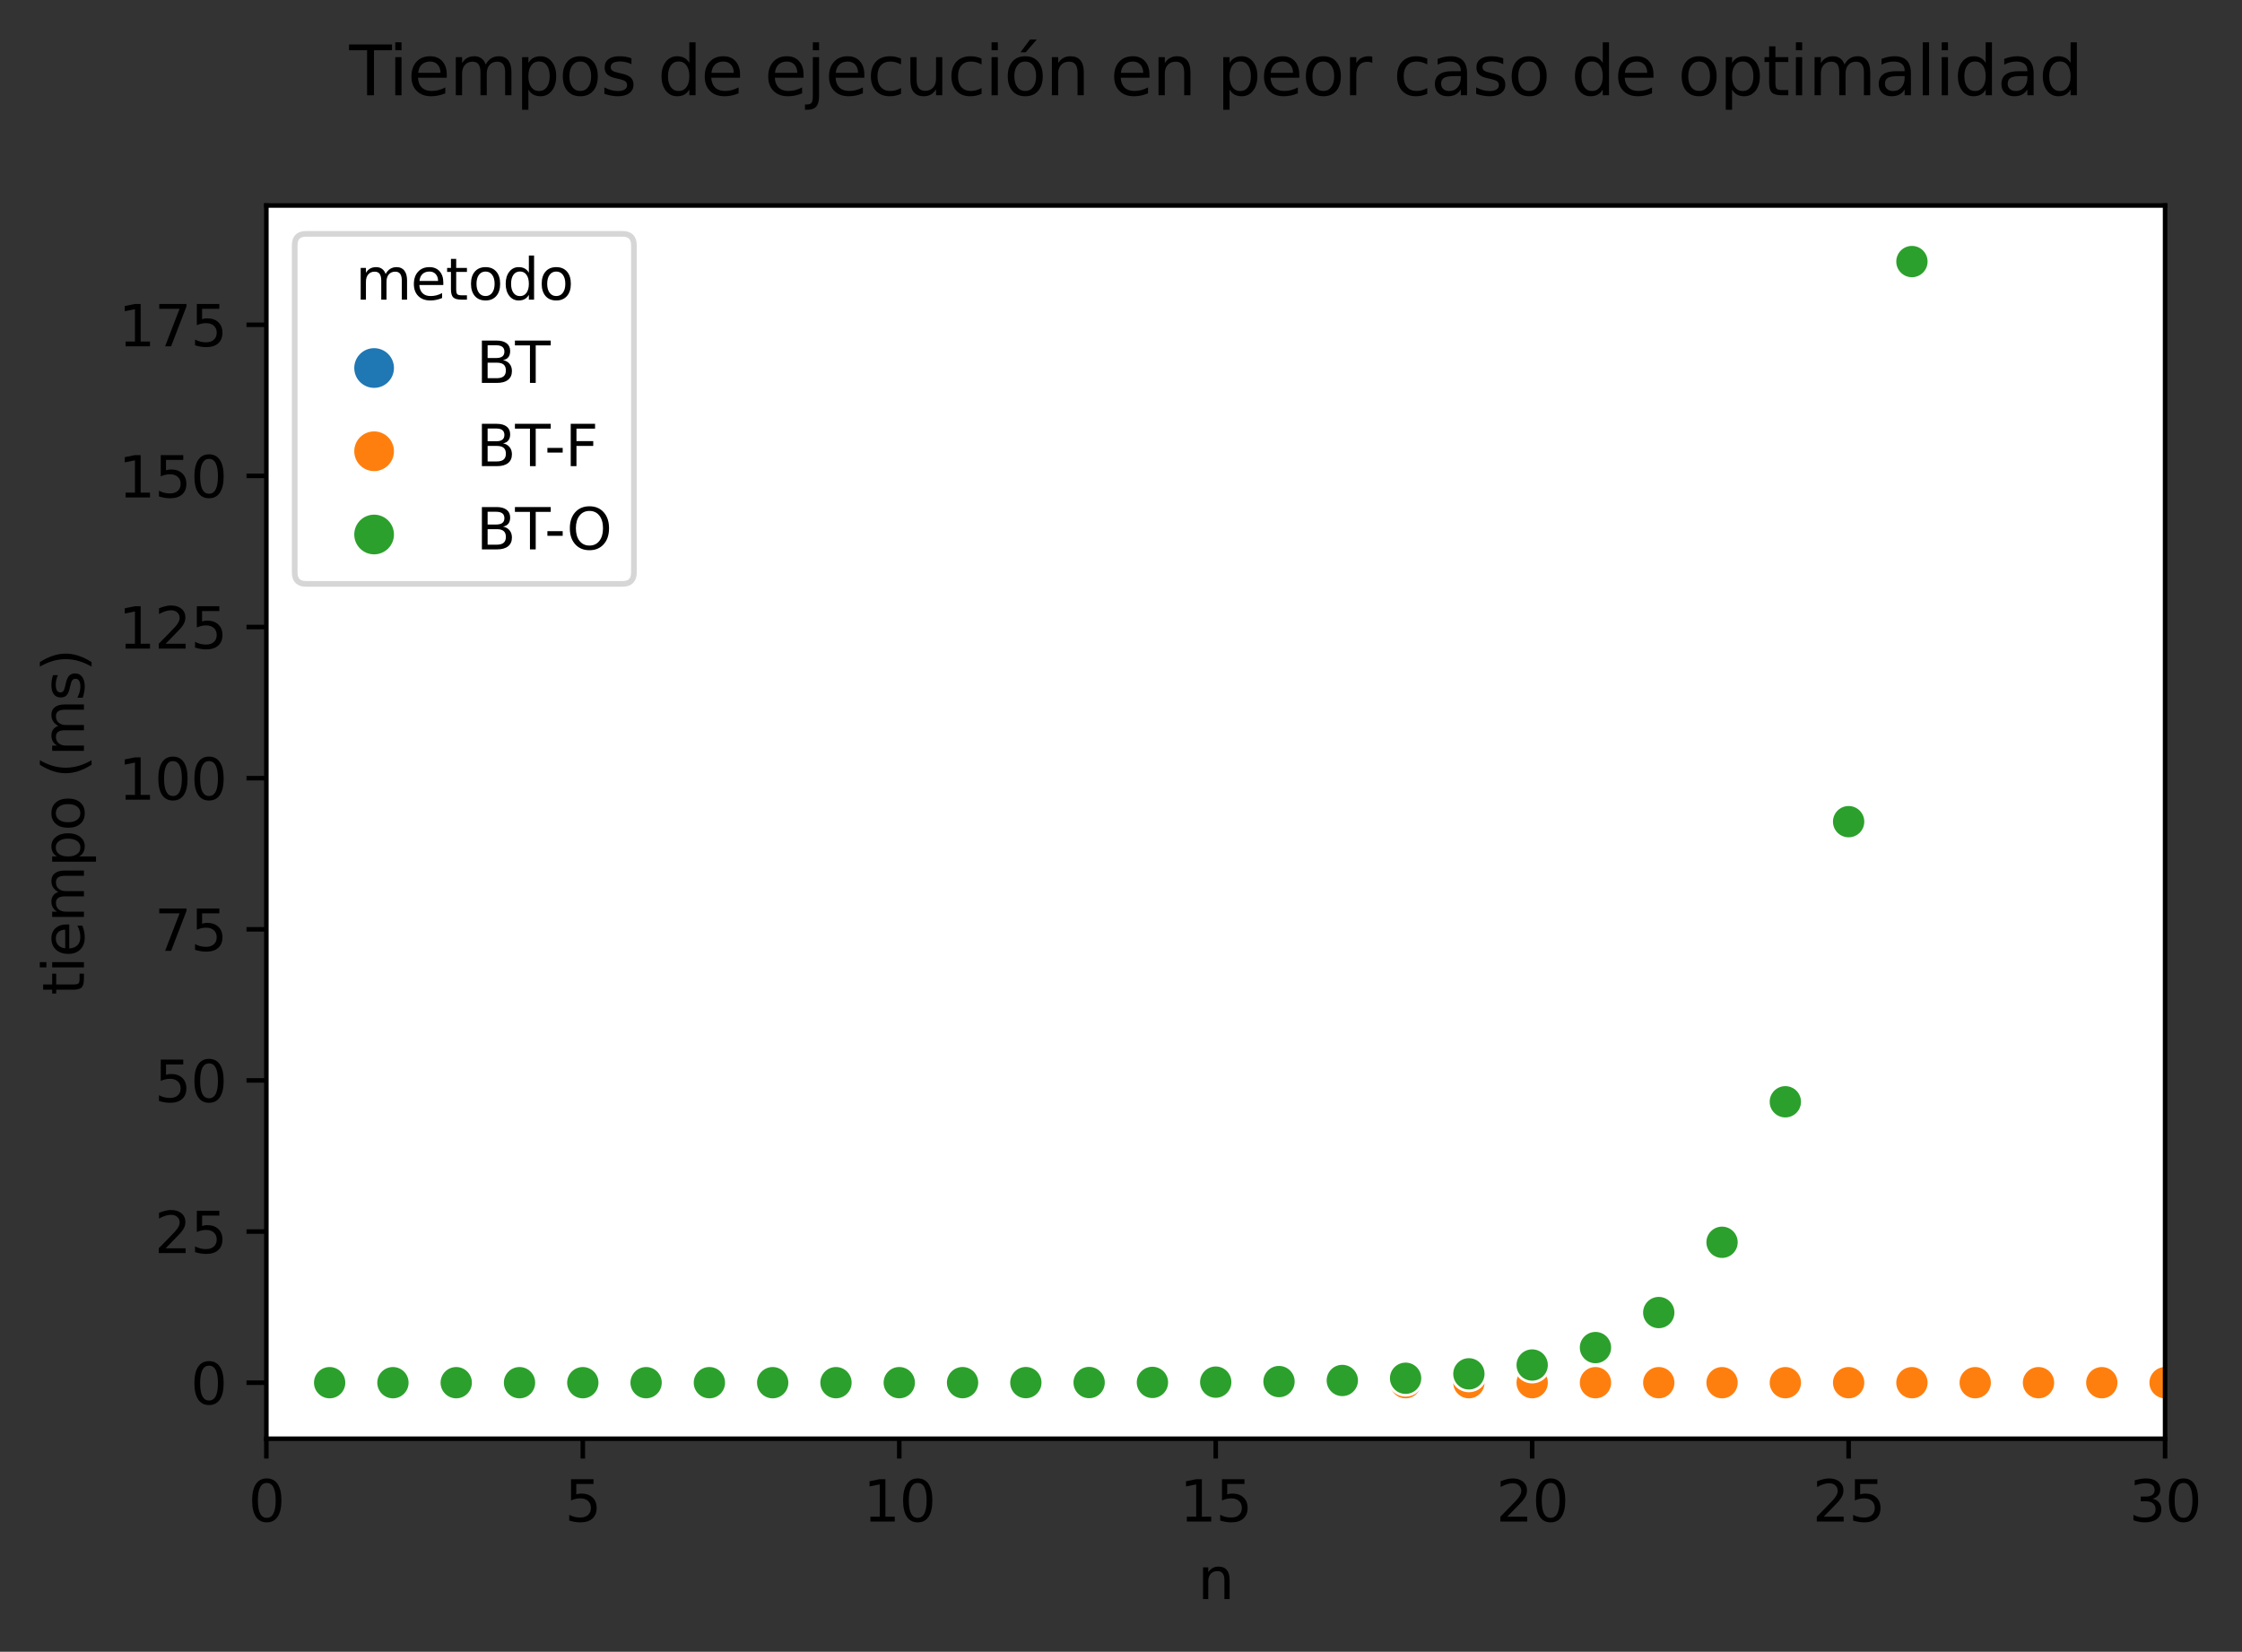 <?xml version="1.0" encoding="utf-8" standalone="no"?>
<!DOCTYPE svg PUBLIC "-//W3C//DTD SVG 1.1//EN"
  "http://www.w3.org/Graphics/SVG/1.1/DTD/svg11.dtd">
<svg height="291.232pt" version="1.1" viewBox="0 0 395.328 291.232" width="395.328pt" xmlns="http://www.w3.org/2000/svg" xmlns:xlink="http://www.w3.org/1999/xlink">
 <rect x="0" y="0" width="395.328" height="291.232" fill="#333333" stroke="none"/>
 <defs>
  <style type="text/css">*{stroke-linecap:butt;stroke-linejoin:round;}</style>
 </defs>
 <g id="figure_1">
  <g id="patch_1">
   <path d="M 0 291.232 
L 395.328 291.232 
L 395.328 0 
L 0 0 
z
" style="fill:none;"/>
  </g>
  <g id="axes_1">
   <g id="patch_2">
    <path d="M 46.966 253.675 
L 381.766 253.675 
L 381.766 36.236 
L 46.966 36.236 
z
" style="fill:#ffffff;"/>
   </g>
   <g id="PathCollection_1">
    <defs>
     <path d="M 0 3 
C 0.796 3 1.559 2.684 2.121 2.121 
C 2.684 1.559 3 0.796 3 -0 
C 3 -0.796 2.684 -1.559 2.121 -2.121 
C 1.559 -2.684 0.796 -3 0 -3 
C -0.796 -3 -1.559 -2.684 -2.121 -2.121 
C -2.684 -1.559 -3 -0.796 -3 0 
C -3 0.796 -2.684 1.559 -2.121 2.121 
C -1.559 2.684 -0.796 3 0 3 
z
" id="C0_0_0cce2b6ed2"/>
    </defs>
    <g clip-path="url(#pdbd32564b7)">
     <use style="fill:#1f77b4;stroke:#ffffff;stroke-width:0.48;" x="58.126" xlink:href="#C0_0_0cce2b6ed2" y="243.792"/>
    </g>
    <g clip-path="url(#pdbd32564b7)">
     <use style="fill:#ff7f0e;stroke:#ffffff;stroke-width:0.48;" x="58.126" xlink:href="#C0_0_0cce2b6ed2" y="243.792"/>
    </g>
    <g clip-path="url(#pdbd32564b7)">
     <use style="fill:#2ca02c;stroke:#ffffff;stroke-width:0.48;" x="58.126" xlink:href="#C0_0_0cce2b6ed2" y="243.792"/>
    </g>
    <g clip-path="url(#pdbd32564b7)">
     <use style="fill:#1f77b4;stroke:#ffffff;stroke-width:0.48;" x="69.286" xlink:href="#C0_0_0cce2b6ed2" y="243.792"/>
    </g>
    <g clip-path="url(#pdbd32564b7)">
     <use style="fill:#ff7f0e;stroke:#ffffff;stroke-width:0.48;" x="69.286" xlink:href="#C0_0_0cce2b6ed2" y="243.792"/>
    </g>
    <g clip-path="url(#pdbd32564b7)">
     <use style="fill:#2ca02c;stroke:#ffffff;stroke-width:0.48;" x="69.286" xlink:href="#C0_0_0cce2b6ed2" y="243.792"/>
    </g>
    <g clip-path="url(#pdbd32564b7)">
     <use style="fill:#1f77b4;stroke:#ffffff;stroke-width:0.48;" x="80.446" xlink:href="#C0_0_0cce2b6ed2" y="243.792"/>
    </g>
    <g clip-path="url(#pdbd32564b7)">
     <use style="fill:#ff7f0e;stroke:#ffffff;stroke-width:0.48;" x="80.446" xlink:href="#C0_0_0cce2b6ed2" y="243.792"/>
    </g>
    <g clip-path="url(#pdbd32564b7)">
     <use style="fill:#2ca02c;stroke:#ffffff;stroke-width:0.48;" x="80.446" xlink:href="#C0_0_0cce2b6ed2" y="243.792"/>
    </g>
    <g clip-path="url(#pdbd32564b7)">
     <use style="fill:#1f77b4;stroke:#ffffff;stroke-width:0.48;" x="91.606" xlink:href="#C0_0_0cce2b6ed2" y="243.792"/>
    </g>
    <g clip-path="url(#pdbd32564b7)">
     <use style="fill:#ff7f0e;stroke:#ffffff;stroke-width:0.48;" x="91.606" xlink:href="#C0_0_0cce2b6ed2" y="243.792"/>
    </g>
    <g clip-path="url(#pdbd32564b7)">
     <use style="fill:#2ca02c;stroke:#ffffff;stroke-width:0.48;" x="91.606" xlink:href="#C0_0_0cce2b6ed2" y="243.792"/>
    </g>
    <g clip-path="url(#pdbd32564b7)">
     <use style="fill:#1f77b4;stroke:#ffffff;stroke-width:0.48;" x="102.766" xlink:href="#C0_0_0cce2b6ed2" y="243.792"/>
    </g>
    <g clip-path="url(#pdbd32564b7)">
     <use style="fill:#ff7f0e;stroke:#ffffff;stroke-width:0.48;" x="102.766" xlink:href="#C0_0_0cce2b6ed2" y="243.792"/>
    </g>
    <g clip-path="url(#pdbd32564b7)">
     <use style="fill:#2ca02c;stroke:#ffffff;stroke-width:0.48;" x="102.766" xlink:href="#C0_0_0cce2b6ed2" y="243.792"/>
    </g>
    <g clip-path="url(#pdbd32564b7)">
     <use style="fill:#1f77b4;stroke:#ffffff;stroke-width:0.48;" x="113.926" xlink:href="#C0_0_0cce2b6ed2" y="243.792"/>
    </g>
    <g clip-path="url(#pdbd32564b7)">
     <use style="fill:#ff7f0e;stroke:#ffffff;stroke-width:0.48;" x="113.926" xlink:href="#C0_0_0cce2b6ed2" y="243.792"/>
    </g>
    <g clip-path="url(#pdbd32564b7)">
     <use style="fill:#2ca02c;stroke:#ffffff;stroke-width:0.48;" x="113.926" xlink:href="#C0_0_0cce2b6ed2" y="243.791"/>
    </g>
    <g clip-path="url(#pdbd32564b7)">
     <use style="fill:#1f77b4;stroke:#ffffff;stroke-width:0.48;" x="125.086" xlink:href="#C0_0_0cce2b6ed2" y="243.792"/>
    </g>
    <g clip-path="url(#pdbd32564b7)">
     <use style="fill:#ff7f0e;stroke:#ffffff;stroke-width:0.48;" x="125.086" xlink:href="#C0_0_0cce2b6ed2" y="243.792"/>
    </g>
    <g clip-path="url(#pdbd32564b7)">
     <use style="fill:#2ca02c;stroke:#ffffff;stroke-width:0.48;" x="125.086" xlink:href="#C0_0_0cce2b6ed2" y="243.791"/>
    </g>
    <g clip-path="url(#pdbd32564b7)">
     <use style="fill:#1f77b4;stroke:#ffffff;stroke-width:0.48;" x="136.246" xlink:href="#C0_0_0cce2b6ed2" y="243.792"/>
    </g>
    <g clip-path="url(#pdbd32564b7)">
     <use style="fill:#ff7f0e;stroke:#ffffff;stroke-width:0.48;" x="136.246" xlink:href="#C0_0_0cce2b6ed2" y="243.792"/>
    </g>
    <g clip-path="url(#pdbd32564b7)">
     <use style="fill:#2ca02c;stroke:#ffffff;stroke-width:0.48;" x="136.246" xlink:href="#C0_0_0cce2b6ed2" y="243.791"/>
    </g>
    <g clip-path="url(#pdbd32564b7)">
     <use style="fill:#1f77b4;stroke:#ffffff;stroke-width:0.48;" x="147.406" xlink:href="#C0_0_0cce2b6ed2" y="243.792"/>
    </g>
    <g clip-path="url(#pdbd32564b7)">
     <use style="fill:#ff7f0e;stroke:#ffffff;stroke-width:0.48;" x="147.406" xlink:href="#C0_0_0cce2b6ed2" y="243.792"/>
    </g>
    <g clip-path="url(#pdbd32564b7)">
     <use style="fill:#2ca02c;stroke:#ffffff;stroke-width:0.48;" x="147.406" xlink:href="#C0_0_0cce2b6ed2" y="243.79"/>
    </g>
    <g clip-path="url(#pdbd32564b7)">
     <use style="fill:#1f77b4;stroke:#ffffff;stroke-width:0.48;" x="158.566" xlink:href="#C0_0_0cce2b6ed2" y="243.792"/>
    </g>
    <g clip-path="url(#pdbd32564b7)">
     <use style="fill:#ff7f0e;stroke:#ffffff;stroke-width:0.48;" x="158.566" xlink:href="#C0_0_0cce2b6ed2" y="243.792"/>
    </g>
    <g clip-path="url(#pdbd32564b7)">
     <use style="fill:#2ca02c;stroke:#ffffff;stroke-width:0.48;" x="158.566" xlink:href="#C0_0_0cce2b6ed2" y="243.788"/>
    </g>
    <g clip-path="url(#pdbd32564b7)">
     <use style="fill:#1f77b4;stroke:#ffffff;stroke-width:0.48;" x="169.726" xlink:href="#C0_0_0cce2b6ed2" y="243.792"/>
    </g>
    <g clip-path="url(#pdbd32564b7)">
     <use style="fill:#ff7f0e;stroke:#ffffff;stroke-width:0.48;" x="169.726" xlink:href="#C0_0_0cce2b6ed2" y="243.792"/>
    </g>
    <g clip-path="url(#pdbd32564b7)">
     <use style="fill:#2ca02c;stroke:#ffffff;stroke-width:0.48;" x="169.726" xlink:href="#C0_0_0cce2b6ed2" y="243.785"/>
    </g>
    <g clip-path="url(#pdbd32564b7)">
     <use style="fill:#1f77b4;stroke:#ffffff;stroke-width:0.48;" x="180.886" xlink:href="#C0_0_0cce2b6ed2" y="243.792"/>
    </g>
    <g clip-path="url(#pdbd32564b7)">
     <use style="fill:#ff7f0e;stroke:#ffffff;stroke-width:0.48;" x="180.886" xlink:href="#C0_0_0cce2b6ed2" y="243.792"/>
    </g>
    <g clip-path="url(#pdbd32564b7)">
     <use style="fill:#2ca02c;stroke:#ffffff;stroke-width:0.48;" x="180.886" xlink:href="#C0_0_0cce2b6ed2" y="243.779"/>
    </g>
    <g clip-path="url(#pdbd32564b7)">
     <use style="fill:#1f77b4;stroke:#ffffff;stroke-width:0.48;" x="192.046" xlink:href="#C0_0_0cce2b6ed2" y="243.792"/>
    </g>
    <g clip-path="url(#pdbd32564b7)">
     <use style="fill:#ff7f0e;stroke:#ffffff;stroke-width:0.48;" x="192.046" xlink:href="#C0_0_0cce2b6ed2" y="243.792"/>
    </g>
    <g clip-path="url(#pdbd32564b7)">
     <use style="fill:#2ca02c;stroke:#ffffff;stroke-width:0.48;" x="192.046" xlink:href="#C0_0_0cce2b6ed2" y="243.767"/>
    </g>
    <g clip-path="url(#pdbd32564b7)">
     <use style="fill:#1f77b4;stroke:#ffffff;stroke-width:0.48;" x="203.206" xlink:href="#C0_0_0cce2b6ed2" y="243.792"/>
    </g>
    <g clip-path="url(#pdbd32564b7)">
     <use style="fill:#ff7f0e;stroke:#ffffff;stroke-width:0.48;" x="203.206" xlink:href="#C0_0_0cce2b6ed2" y="243.792"/>
    </g>
    <g clip-path="url(#pdbd32564b7)">
     <use style="fill:#2ca02c;stroke:#ffffff;stroke-width:0.48;" x="203.206" xlink:href="#C0_0_0cce2b6ed2" y="243.743"/>
    </g>
    <g clip-path="url(#pdbd32564b7)">
     <use style="fill:#1f77b4;stroke:#ffffff;stroke-width:0.48;" x="214.366" xlink:href="#C0_0_0cce2b6ed2" y="243.792"/>
    </g>
    <g clip-path="url(#pdbd32564b7)">
     <use style="fill:#ff7f0e;stroke:#ffffff;stroke-width:0.48;" x="214.366" xlink:href="#C0_0_0cce2b6ed2" y="243.792"/>
    </g>
    <g clip-path="url(#pdbd32564b7)">
     <use style="fill:#2ca02c;stroke:#ffffff;stroke-width:0.48;" x="214.366" xlink:href="#C0_0_0cce2b6ed2" y="243.695"/>
    </g>
    <g clip-path="url(#pdbd32564b7)">
     <use style="fill:#1f77b4;stroke:#ffffff;stroke-width:0.48;" x="225.526" xlink:href="#C0_0_0cce2b6ed2" y="243.792"/>
    </g>
    <g clip-path="url(#pdbd32564b7)">
     <use style="fill:#ff7f0e;stroke:#ffffff;stroke-width:0.48;" x="225.526" xlink:href="#C0_0_0cce2b6ed2" y="243.792"/>
    </g>
    <g clip-path="url(#pdbd32564b7)">
     <use style="fill:#2ca02c;stroke:#ffffff;stroke-width:0.48;" x="225.526" xlink:href="#C0_0_0cce2b6ed2" y="243.597"/>
    </g>
    <g clip-path="url(#pdbd32564b7)">
     <use style="fill:#1f77b4;stroke:#ffffff;stroke-width:0.48;" x="236.686" xlink:href="#C0_0_0cce2b6ed2" y="243.792"/>
    </g>
    <g clip-path="url(#pdbd32564b7)">
     <use style="fill:#ff7f0e;stroke:#ffffff;stroke-width:0.48;" x="236.686" xlink:href="#C0_0_0cce2b6ed2" y="243.792"/>
    </g>
    <g clip-path="url(#pdbd32564b7)">
     <use style="fill:#2ca02c;stroke:#ffffff;stroke-width:0.48;" x="236.686" xlink:href="#C0_0_0cce2b6ed2" y="243.402"/>
    </g>
    <g clip-path="url(#pdbd32564b7)">
     <use style="fill:#1f77b4;stroke:#ffffff;stroke-width:0.48;" x="247.846" xlink:href="#C0_0_0cce2b6ed2" y="243.792"/>
    </g>
    <g clip-path="url(#pdbd32564b7)">
     <use style="fill:#ff7f0e;stroke:#ffffff;stroke-width:0.48;" x="247.846" xlink:href="#C0_0_0cce2b6ed2" y="243.792"/>
    </g>
    <g clip-path="url(#pdbd32564b7)">
     <use style="fill:#2ca02c;stroke:#ffffff;stroke-width:0.48;" x="247.846" xlink:href="#C0_0_0cce2b6ed2" y="243.012"/>
    </g>
    <g clip-path="url(#pdbd32564b7)">
     <use style="fill:#1f77b4;stroke:#ffffff;stroke-width:0.48;" x="259.006" xlink:href="#C0_0_0cce2b6ed2" y="243.792"/>
    </g>
    <g clip-path="url(#pdbd32564b7)">
     <use style="fill:#ff7f0e;stroke:#ffffff;stroke-width:0.48;" x="259.006" xlink:href="#C0_0_0cce2b6ed2" y="243.792"/>
    </g>
    <g clip-path="url(#pdbd32564b7)">
     <use style="fill:#2ca02c;stroke:#ffffff;stroke-width:0.48;" x="259.006" xlink:href="#C0_0_0cce2b6ed2" y="242.233"/>
    </g>
    <g clip-path="url(#pdbd32564b7)">
     <use style="fill:#1f77b4;stroke:#ffffff;stroke-width:0.48;" x="270.166" xlink:href="#C0_0_0cce2b6ed2" y="243.792"/>
    </g>
    <g clip-path="url(#pdbd32564b7)">
     <use style="fill:#ff7f0e;stroke:#ffffff;stroke-width:0.48;" x="270.166" xlink:href="#C0_0_0cce2b6ed2" y="243.792"/>
    </g>
    <g clip-path="url(#pdbd32564b7)">
     <use style="fill:#2ca02c;stroke:#ffffff;stroke-width:0.48;" x="270.166" xlink:href="#C0_0_0cce2b6ed2" y="240.678"/>
    </g>
    <g clip-path="url(#pdbd32564b7)">
     <use style="fill:#1f77b4;stroke:#ffffff;stroke-width:0.48;" x="281.326" xlink:href="#C0_0_0cce2b6ed2" y="243.792"/>
    </g>
    <g clip-path="url(#pdbd32564b7)">
     <use style="fill:#ff7f0e;stroke:#ffffff;stroke-width:0.48;" x="281.326" xlink:href="#C0_0_0cce2b6ed2" y="243.792"/>
    </g>
    <g clip-path="url(#pdbd32564b7)">
     <use style="fill:#2ca02c;stroke:#ffffff;stroke-width:0.48;" x="281.326" xlink:href="#C0_0_0cce2b6ed2" y="237.603"/>
    </g>
    <g clip-path="url(#pdbd32564b7)">
     <use style="fill:#1f77b4;stroke:#ffffff;stroke-width:0.48;" x="292.486" xlink:href="#C0_0_0cce2b6ed2" y="243.792"/>
    </g>
    <g clip-path="url(#pdbd32564b7)">
     <use style="fill:#ff7f0e;stroke:#ffffff;stroke-width:0.48;" x="292.486" xlink:href="#C0_0_0cce2b6ed2" y="243.792"/>
    </g>
    <g clip-path="url(#pdbd32564b7)">
     <use style="fill:#2ca02c;stroke:#ffffff;stroke-width:0.48;" x="292.486" xlink:href="#C0_0_0cce2b6ed2" y="231.427"/>
    </g>
    <g clip-path="url(#pdbd32564b7)">
     <use style="fill:#1f77b4;stroke:#ffffff;stroke-width:0.48;" x="303.646" xlink:href="#C0_0_0cce2b6ed2" y="243.792"/>
    </g>
    <g clip-path="url(#pdbd32564b7)">
     <use style="fill:#ff7f0e;stroke:#ffffff;stroke-width:0.48;" x="303.646" xlink:href="#C0_0_0cce2b6ed2" y="243.792"/>
    </g>
    <g clip-path="url(#pdbd32564b7)">
     <use style="fill:#2ca02c;stroke:#ffffff;stroke-width:0.48;" x="303.646" xlink:href="#C0_0_0cce2b6ed2" y="219.038"/>
    </g>
    <g clip-path="url(#pdbd32564b7)">
     <use style="fill:#1f77b4;stroke:#ffffff;stroke-width:0.48;" x="314.806" xlink:href="#C0_0_0cce2b6ed2" y="243.792"/>
    </g>
    <g clip-path="url(#pdbd32564b7)">
     <use style="fill:#ff7f0e;stroke:#ffffff;stroke-width:0.48;" x="314.806" xlink:href="#C0_0_0cce2b6ed2" y="243.792"/>
    </g>
    <g clip-path="url(#pdbd32564b7)">
     <use style="fill:#2ca02c;stroke:#ffffff;stroke-width:0.48;" x="314.806" xlink:href="#C0_0_0cce2b6ed2" y="194.265"/>
    </g>
    <g clip-path="url(#pdbd32564b7)">
     <use style="fill:#1f77b4;stroke:#ffffff;stroke-width:0.48;" x="325.966" xlink:href="#C0_0_0cce2b6ed2" y="243.792"/>
    </g>
    <g clip-path="url(#pdbd32564b7)">
     <use style="fill:#ff7f0e;stroke:#ffffff;stroke-width:0.48;" x="325.966" xlink:href="#C0_0_0cce2b6ed2" y="243.792"/>
    </g>
    <g clip-path="url(#pdbd32564b7)">
     <use style="fill:#2ca02c;stroke:#ffffff;stroke-width:0.48;" x="325.966" xlink:href="#C0_0_0cce2b6ed2" y="144.874"/>
    </g>
    <g clip-path="url(#pdbd32564b7)">
     <use style="fill:#1f77b4;stroke:#ffffff;stroke-width:0.48;" x="337.126" xlink:href="#C0_0_0cce2b6ed2" y="243.792"/>
    </g>
    <g clip-path="url(#pdbd32564b7)">
     <use style="fill:#ff7f0e;stroke:#ffffff;stroke-width:0.48;" x="337.126" xlink:href="#C0_0_0cce2b6ed2" y="243.792"/>
    </g>
    <g clip-path="url(#pdbd32564b7)">
     <use style="fill:#2ca02c;stroke:#ffffff;stroke-width:0.48;" x="337.126" xlink:href="#C0_0_0cce2b6ed2" y="46.119"/>
    </g>
    <g clip-path="url(#pdbd32564b7)">
     <use style="fill:#1f77b4;stroke:#ffffff;stroke-width:0.48;" x="348.286" xlink:href="#C0_0_0cce2b6ed2" y="243.792"/>
    </g>
    <g clip-path="url(#pdbd32564b7)">
     <use style="fill:#ff7f0e;stroke:#ffffff;stroke-width:0.48;" x="348.286" xlink:href="#C0_0_0cce2b6ed2" y="243.792"/>
    </g>
    <g clip-path="url(#pdbd32564b7)">
     <use style="fill:#1f77b4;stroke:#ffffff;stroke-width:0.48;" x="359.446" xlink:href="#C0_0_0cce2b6ed2" y="243.792"/>
    </g>
    <g clip-path="url(#pdbd32564b7)">
     <use style="fill:#ff7f0e;stroke:#ffffff;stroke-width:0.48;" x="359.446" xlink:href="#C0_0_0cce2b6ed2" y="243.792"/>
    </g>
    <g clip-path="url(#pdbd32564b7)">
     <use style="fill:#1f77b4;stroke:#ffffff;stroke-width:0.48;" x="370.606" xlink:href="#C0_0_0cce2b6ed2" y="243.792"/>
    </g>
    <g clip-path="url(#pdbd32564b7)">
     <use style="fill:#ff7f0e;stroke:#ffffff;stroke-width:0.48;" x="370.606" xlink:href="#C0_0_0cce2b6ed2" y="243.792"/>
    </g>
    <g clip-path="url(#pdbd32564b7)">
     <use style="fill:#1f77b4;stroke:#ffffff;stroke-width:0.48;" x="381.766" xlink:href="#C0_0_0cce2b6ed2" y="243.792"/>
    </g>
    <g clip-path="url(#pdbd32564b7)">
     <use style="fill:#ff7f0e;stroke:#ffffff;stroke-width:0.48;" x="381.766" xlink:href="#C0_0_0cce2b6ed2" y="243.792"/>
    </g>
    <g clip-path="url(#pdbd32564b7)">
     <use style="fill:#1f77b4;stroke:#ffffff;stroke-width:0.48;" x="392.926" xlink:href="#C0_0_0cce2b6ed2" y="243.792"/>
    </g>
    <g clip-path="url(#pdbd32564b7)">
     <use style="fill:#ff7f0e;stroke:#ffffff;stroke-width:0.48;" x="392.926" xlink:href="#C0_0_0cce2b6ed2" y="243.792"/>
    </g>
    <g clip-path="url(#pdbd32564b7)">
     <use style="fill:#1f77b4;stroke:#ffffff;stroke-width:0.48;" x="404.086" xlink:href="#C0_0_0cce2b6ed2" y="243.792"/>
    </g>
    <g clip-path="url(#pdbd32564b7)">
     <use style="fill:#ff7f0e;stroke:#ffffff;stroke-width:0.48;" x="404.086" xlink:href="#C0_0_0cce2b6ed2" y="243.792"/>
    </g>
    <g clip-path="url(#pdbd32564b7)">
     <use style="fill:#1f77b4;stroke:#ffffff;stroke-width:0.48;" x="415.246" xlink:href="#C0_0_0cce2b6ed2" y="243.792"/>
    </g>
    <g clip-path="url(#pdbd32564b7)">
     <use style="fill:#ff7f0e;stroke:#ffffff;stroke-width:0.48;" x="415.246" xlink:href="#C0_0_0cce2b6ed2" y="243.792"/>
    </g>
    <g clip-path="url(#pdbd32564b7)">
     <use style="fill:#1f77b4;stroke:#ffffff;stroke-width:0.48;" x="426.406" xlink:href="#C0_0_0cce2b6ed2" y="243.792"/>
    </g>
    <g clip-path="url(#pdbd32564b7)">
     <use style="fill:#ff7f0e;stroke:#ffffff;stroke-width:0.48;" x="426.406" xlink:href="#C0_0_0cce2b6ed2" y="243.792"/>
    </g>
    <g clip-path="url(#pdbd32564b7)">
     <use style="fill:#1f77b4;stroke:#ffffff;stroke-width:0.48;" x="437.566" xlink:href="#C0_0_0cce2b6ed2" y="243.792"/>
    </g>
    <g clip-path="url(#pdbd32564b7)">
     <use style="fill:#ff7f0e;stroke:#ffffff;stroke-width:0.48;" x="437.566" xlink:href="#C0_0_0cce2b6ed2" y="243.792"/>
    </g>
    <g clip-path="url(#pdbd32564b7)">
     <use style="fill:#1f77b4;stroke:#ffffff;stroke-width:0.48;" x="448.726" xlink:href="#C0_0_0cce2b6ed2" y="243.792"/>
    </g>
    <g clip-path="url(#pdbd32564b7)">
     <use style="fill:#ff7f0e;stroke:#ffffff;stroke-width:0.48;" x="448.726" xlink:href="#C0_0_0cce2b6ed2" y="243.792"/>
    </g>
    <g clip-path="url(#pdbd32564b7)">
     <use style="fill:#1f77b4;stroke:#ffffff;stroke-width:0.48;" x="459.886" xlink:href="#C0_0_0cce2b6ed2" y="243.792"/>
    </g>
    <g clip-path="url(#pdbd32564b7)">
     <use style="fill:#ff7f0e;stroke:#ffffff;stroke-width:0.48;" x="459.886" xlink:href="#C0_0_0cce2b6ed2" y="243.792"/>
    </g>
    <g clip-path="url(#pdbd32564b7)">
     <use style="fill:#1f77b4;stroke:#ffffff;stroke-width:0.48;" x="471.046" xlink:href="#C0_0_0cce2b6ed2" y="243.792"/>
    </g>
    <g clip-path="url(#pdbd32564b7)">
     <use style="fill:#ff7f0e;stroke:#ffffff;stroke-width:0.48;" x="471.046" xlink:href="#C0_0_0cce2b6ed2" y="243.792"/>
    </g>
    <g clip-path="url(#pdbd32564b7)">
     <use style="fill:#1f77b4;stroke:#ffffff;stroke-width:0.48;" x="482.206" xlink:href="#C0_0_0cce2b6ed2" y="243.792"/>
    </g>
    <g clip-path="url(#pdbd32564b7)">
     <use style="fill:#ff7f0e;stroke:#ffffff;stroke-width:0.48;" x="482.206" xlink:href="#C0_0_0cce2b6ed2" y="243.792"/>
    </g>
    <g clip-path="url(#pdbd32564b7)">
     <use style="fill:#1f77b4;stroke:#ffffff;stroke-width:0.48;" x="493.366" xlink:href="#C0_0_0cce2b6ed2" y="243.792"/>
    </g>
    <g clip-path="url(#pdbd32564b7)">
     <use style="fill:#ff7f0e;stroke:#ffffff;stroke-width:0.48;" x="493.366" xlink:href="#C0_0_0cce2b6ed2" y="243.792"/>
    </g>
    <g clip-path="url(#pdbd32564b7)">
     <use style="fill:#1f77b4;stroke:#ffffff;stroke-width:0.48;" x="504.526" xlink:href="#C0_0_0cce2b6ed2" y="243.792"/>
    </g>
    <g clip-path="url(#pdbd32564b7)">
     <use style="fill:#ff7f0e;stroke:#ffffff;stroke-width:0.48;" x="504.526" xlink:href="#C0_0_0cce2b6ed2" y="243.791"/>
    </g>
    <g clip-path="url(#pdbd32564b7)">
     <use style="fill:#1f77b4;stroke:#ffffff;stroke-width:0.48;" x="515.686" xlink:href="#C0_0_0cce2b6ed2" y="243.791"/>
    </g>
    <g clip-path="url(#pdbd32564b7)">
     <use style="fill:#ff7f0e;stroke:#ffffff;stroke-width:0.48;" x="515.686" xlink:href="#C0_0_0cce2b6ed2" y="243.791"/>
    </g>
    <g clip-path="url(#pdbd32564b7)">
     <use style="fill:#1f77b4;stroke:#ffffff;stroke-width:0.48;" x="526.846" xlink:href="#C0_0_0cce2b6ed2" y="243.792"/>
    </g>
    <g clip-path="url(#pdbd32564b7)">
     <use style="fill:#ff7f0e;stroke:#ffffff;stroke-width:0.48;" x="526.846" xlink:href="#C0_0_0cce2b6ed2" y="243.792"/>
    </g>
    <g clip-path="url(#pdbd32564b7)">
     <use style="fill:#1f77b4;stroke:#ffffff;stroke-width:0.48;" x="538.006" xlink:href="#C0_0_0cce2b6ed2" y="243.792"/>
    </g>
    <g clip-path="url(#pdbd32564b7)">
     <use style="fill:#ff7f0e;stroke:#ffffff;stroke-width:0.48;" x="538.006" xlink:href="#C0_0_0cce2b6ed2" y="243.791"/>
    </g>
    <g clip-path="url(#pdbd32564b7)">
     <use style="fill:#1f77b4;stroke:#ffffff;stroke-width:0.48;" x="549.166" xlink:href="#C0_0_0cce2b6ed2" y="243.791"/>
    </g>
    <g clip-path="url(#pdbd32564b7)">
     <use style="fill:#ff7f0e;stroke:#ffffff;stroke-width:0.48;" x="549.166" xlink:href="#C0_0_0cce2b6ed2" y="243.791"/>
    </g>
    <g clip-path="url(#pdbd32564b7)">
     <use style="fill:#1f77b4;stroke:#ffffff;stroke-width:0.48;" x="560.326" xlink:href="#C0_0_0cce2b6ed2" y="243.791"/>
    </g>
    <g clip-path="url(#pdbd32564b7)">
     <use style="fill:#ff7f0e;stroke:#ffffff;stroke-width:0.48;" x="560.326" xlink:href="#C0_0_0cce2b6ed2" y="243.791"/>
    </g>
    <g clip-path="url(#pdbd32564b7)">
     <use style="fill:#1f77b4;stroke:#ffffff;stroke-width:0.48;" x="571.486" xlink:href="#C0_0_0cce2b6ed2" y="243.791"/>
    </g>
    <g clip-path="url(#pdbd32564b7)">
     <use style="fill:#ff7f0e;stroke:#ffffff;stroke-width:0.48;" x="571.486" xlink:href="#C0_0_0cce2b6ed2" y="243.791"/>
    </g>
    <g clip-path="url(#pdbd32564b7)">
     <use style="fill:#1f77b4;stroke:#ffffff;stroke-width:0.48;" x="582.646" xlink:href="#C0_0_0cce2b6ed2" y="243.791"/>
    </g>
    <g clip-path="url(#pdbd32564b7)">
     <use style="fill:#ff7f0e;stroke:#ffffff;stroke-width:0.48;" x="582.646" xlink:href="#C0_0_0cce2b6ed2" y="243.791"/>
    </g>
    <g clip-path="url(#pdbd32564b7)">
     <use style="fill:#1f77b4;stroke:#ffffff;stroke-width:0.48;" x="593.806" xlink:href="#C0_0_0cce2b6ed2" y="243.791"/>
    </g>
    <g clip-path="url(#pdbd32564b7)">
     <use style="fill:#ff7f0e;stroke:#ffffff;stroke-width:0.48;" x="593.806" xlink:href="#C0_0_0cce2b6ed2" y="243.791"/>
    </g>
    <g clip-path="url(#pdbd32564b7)">
     <use style="fill:#1f77b4;stroke:#ffffff;stroke-width:0.48;" x="604.966" xlink:href="#C0_0_0cce2b6ed2" y="243.791"/>
    </g>
    <g clip-path="url(#pdbd32564b7)">
     <use style="fill:#ff7f0e;stroke:#ffffff;stroke-width:0.48;" x="604.966" xlink:href="#C0_0_0cce2b6ed2" y="243.791"/>
    </g>
    <g clip-path="url(#pdbd32564b7)">
     <use style="fill:#1f77b4;stroke:#ffffff;stroke-width:0.48;" x="616.126" xlink:href="#C0_0_0cce2b6ed2" y="243.791"/>
    </g>
    <g clip-path="url(#pdbd32564b7)">
     <use style="fill:#ff7f0e;stroke:#ffffff;stroke-width:0.48;" x="616.126" xlink:href="#C0_0_0cce2b6ed2" y="243.791"/>
    </g>
    <g clip-path="url(#pdbd32564b7)">
     <use style="fill:#1f77b4;stroke:#ffffff;stroke-width:0.48;" x="627.286" xlink:href="#C0_0_0cce2b6ed2" y="243.791"/>
    </g>
    <g clip-path="url(#pdbd32564b7)">
     <use style="fill:#ff7f0e;stroke:#ffffff;stroke-width:0.48;" x="627.286" xlink:href="#C0_0_0cce2b6ed2" y="243.791"/>
    </g>
    <g clip-path="url(#pdbd32564b7)">
     <use style="fill:#1f77b4;stroke:#ffffff;stroke-width:0.48;" x="638.446" xlink:href="#C0_0_0cce2b6ed2" y="243.791"/>
    </g>
    <g clip-path="url(#pdbd32564b7)">
     <use style="fill:#ff7f0e;stroke:#ffffff;stroke-width:0.48;" x="638.446" xlink:href="#C0_0_0cce2b6ed2" y="243.791"/>
    </g>
    <g clip-path="url(#pdbd32564b7)">
     <use style="fill:#1f77b4;stroke:#ffffff;stroke-width:0.48;" x="649.606" xlink:href="#C0_0_0cce2b6ed2" y="243.791"/>
    </g>
    <g clip-path="url(#pdbd32564b7)">
     <use style="fill:#ff7f0e;stroke:#ffffff;stroke-width:0.48;" x="649.606" xlink:href="#C0_0_0cce2b6ed2" y="243.791"/>
    </g>
    <g clip-path="url(#pdbd32564b7)">
     <use style="fill:#1f77b4;stroke:#ffffff;stroke-width:0.48;" x="660.766" xlink:href="#C0_0_0cce2b6ed2" y="243.791"/>
    </g>
    <g clip-path="url(#pdbd32564b7)">
     <use style="fill:#ff7f0e;stroke:#ffffff;stroke-width:0.48;" x="660.766" xlink:href="#C0_0_0cce2b6ed2" y="243.791"/>
    </g>
    <g clip-path="url(#pdbd32564b7)">
     <use style="fill:#1f77b4;stroke:#ffffff;stroke-width:0.48;" x="671.926" xlink:href="#C0_0_0cce2b6ed2" y="243.791"/>
    </g>
    <g clip-path="url(#pdbd32564b7)">
     <use style="fill:#ff7f0e;stroke:#ffffff;stroke-width:0.48;" x="671.926" xlink:href="#C0_0_0cce2b6ed2" y="243.791"/>
    </g>
    <g clip-path="url(#pdbd32564b7)">
     <use style="fill:#1f77b4;stroke:#ffffff;stroke-width:0.48;" x="683.086" xlink:href="#C0_0_0cce2b6ed2" y="243.791"/>
    </g>
    <g clip-path="url(#pdbd32564b7)">
     <use style="fill:#ff7f0e;stroke:#ffffff;stroke-width:0.48;" x="683.086" xlink:href="#C0_0_0cce2b6ed2" y="243.791"/>
    </g>
    <g clip-path="url(#pdbd32564b7)">
     <use style="fill:#1f77b4;stroke:#ffffff;stroke-width:0.48;" x="694.246" xlink:href="#C0_0_0cce2b6ed2" y="243.791"/>
    </g>
    <g clip-path="url(#pdbd32564b7)">
     <use style="fill:#ff7f0e;stroke:#ffffff;stroke-width:0.48;" x="694.246" xlink:href="#C0_0_0cce2b6ed2" y="243.791"/>
    </g>
    <g clip-path="url(#pdbd32564b7)">
     <use style="fill:#1f77b4;stroke:#ffffff;stroke-width:0.48;" x="705.406" xlink:href="#C0_0_0cce2b6ed2" y="243.791"/>
    </g>
    <g clip-path="url(#pdbd32564b7)">
     <use style="fill:#ff7f0e;stroke:#ffffff;stroke-width:0.48;" x="705.406" xlink:href="#C0_0_0cce2b6ed2" y="243.791"/>
    </g>
    <g clip-path="url(#pdbd32564b7)">
     <use style="fill:#1f77b4;stroke:#ffffff;stroke-width:0.48;" x="716.566" xlink:href="#C0_0_0cce2b6ed2" y="243.791"/>
    </g>
    <g clip-path="url(#pdbd32564b7)">
     <use style="fill:#ff7f0e;stroke:#ffffff;stroke-width:0.48;" x="716.566" xlink:href="#C0_0_0cce2b6ed2" y="243.791"/>
    </g>
    <g clip-path="url(#pdbd32564b7)">
     <use style="fill:#1f77b4;stroke:#ffffff;stroke-width:0.48;" x="727.726" xlink:href="#C0_0_0cce2b6ed2" y="243.791"/>
    </g>
    <g clip-path="url(#pdbd32564b7)">
     <use style="fill:#ff7f0e;stroke:#ffffff;stroke-width:0.48;" x="727.726" xlink:href="#C0_0_0cce2b6ed2" y="243.791"/>
    </g>
    <g clip-path="url(#pdbd32564b7)">
     <use style="fill:#1f77b4;stroke:#ffffff;stroke-width:0.48;" x="738.886" xlink:href="#C0_0_0cce2b6ed2" y="243.791"/>
    </g>
    <g clip-path="url(#pdbd32564b7)">
     <use style="fill:#ff7f0e;stroke:#ffffff;stroke-width:0.48;" x="738.886" xlink:href="#C0_0_0cce2b6ed2" y="243.791"/>
    </g>
    <g clip-path="url(#pdbd32564b7)">
     <use style="fill:#1f77b4;stroke:#ffffff;stroke-width:0.48;" x="750.046" xlink:href="#C0_0_0cce2b6ed2" y="243.791"/>
    </g>
    <g clip-path="url(#pdbd32564b7)">
     <use style="fill:#ff7f0e;stroke:#ffffff;stroke-width:0.48;" x="750.046" xlink:href="#C0_0_0cce2b6ed2" y="243.791"/>
    </g>
    <g clip-path="url(#pdbd32564b7)">
     <use style="fill:#1f77b4;stroke:#ffffff;stroke-width:0.48;" x="761.206" xlink:href="#C0_0_0cce2b6ed2" y="243.791"/>
    </g>
    <g clip-path="url(#pdbd32564b7)">
     <use style="fill:#ff7f0e;stroke:#ffffff;stroke-width:0.48;" x="761.206" xlink:href="#C0_0_0cce2b6ed2" y="243.791"/>
    </g>
    <g clip-path="url(#pdbd32564b7)">
     <use style="fill:#1f77b4;stroke:#ffffff;stroke-width:0.48;" x="772.366" xlink:href="#C0_0_0cce2b6ed2" y="243.791"/>
    </g>
    <g clip-path="url(#pdbd32564b7)">
     <use style="fill:#ff7f0e;stroke:#ffffff;stroke-width:0.48;" x="772.366" xlink:href="#C0_0_0cce2b6ed2" y="243.791"/>
    </g>
    <g clip-path="url(#pdbd32564b7)">
     <use style="fill:#1f77b4;stroke:#ffffff;stroke-width:0.48;" x="783.526" xlink:href="#C0_0_0cce2b6ed2" y="243.791"/>
    </g>
    <g clip-path="url(#pdbd32564b7)">
     <use style="fill:#ff7f0e;stroke:#ffffff;stroke-width:0.48;" x="783.526" xlink:href="#C0_0_0cce2b6ed2" y="243.791"/>
    </g>
    <g clip-path="url(#pdbd32564b7)">
     <use style="fill:#1f77b4;stroke:#ffffff;stroke-width:0.48;" x="794.686" xlink:href="#C0_0_0cce2b6ed2" y="243.791"/>
    </g>
    <g clip-path="url(#pdbd32564b7)">
     <use style="fill:#ff7f0e;stroke:#ffffff;stroke-width:0.48;" x="794.686" xlink:href="#C0_0_0cce2b6ed2" y="243.791"/>
    </g>
    <g clip-path="url(#pdbd32564b7)">
     <use style="fill:#1f77b4;stroke:#ffffff;stroke-width:0.48;" x="805.846" xlink:href="#C0_0_0cce2b6ed2" y="243.791"/>
    </g>
    <g clip-path="url(#pdbd32564b7)">
     <use style="fill:#ff7f0e;stroke:#ffffff;stroke-width:0.48;" x="805.846" xlink:href="#C0_0_0cce2b6ed2" y="243.791"/>
    </g>
    <g clip-path="url(#pdbd32564b7)">
     <use style="fill:#1f77b4;stroke:#ffffff;stroke-width:0.48;" x="817.006" xlink:href="#C0_0_0cce2b6ed2" y="243.791"/>
    </g>
    <g clip-path="url(#pdbd32564b7)">
     <use style="fill:#ff7f0e;stroke:#ffffff;stroke-width:0.48;" x="817.006" xlink:href="#C0_0_0cce2b6ed2" y="243.791"/>
    </g>
    <g clip-path="url(#pdbd32564b7)">
     <use style="fill:#1f77b4;stroke:#ffffff;stroke-width:0.48;" x="828.166" xlink:href="#C0_0_0cce2b6ed2" y="243.791"/>
    </g>
    <g clip-path="url(#pdbd32564b7)">
     <use style="fill:#ff7f0e;stroke:#ffffff;stroke-width:0.48;" x="828.166" xlink:href="#C0_0_0cce2b6ed2" y="243.791"/>
    </g>
    <g clip-path="url(#pdbd32564b7)">
     <use style="fill:#1f77b4;stroke:#ffffff;stroke-width:0.48;" x="839.326" xlink:href="#C0_0_0cce2b6ed2" y="243.791"/>
    </g>
    <g clip-path="url(#pdbd32564b7)">
     <use style="fill:#ff7f0e;stroke:#ffffff;stroke-width:0.48;" x="839.326" xlink:href="#C0_0_0cce2b6ed2" y="243.791"/>
    </g>
    <g clip-path="url(#pdbd32564b7)">
     <use style="fill:#1f77b4;stroke:#ffffff;stroke-width:0.48;" x="850.486" xlink:href="#C0_0_0cce2b6ed2" y="243.791"/>
    </g>
    <g clip-path="url(#pdbd32564b7)">
     <use style="fill:#ff7f0e;stroke:#ffffff;stroke-width:0.48;" x="850.486" xlink:href="#C0_0_0cce2b6ed2" y="243.791"/>
    </g>
    <g clip-path="url(#pdbd32564b7)">
     <use style="fill:#1f77b4;stroke:#ffffff;stroke-width:0.48;" x="861.646" xlink:href="#C0_0_0cce2b6ed2" y="243.791"/>
    </g>
    <g clip-path="url(#pdbd32564b7)">
     <use style="fill:#ff7f0e;stroke:#ffffff;stroke-width:0.48;" x="861.646" xlink:href="#C0_0_0cce2b6ed2" y="243.791"/>
    </g>
    <g clip-path="url(#pdbd32564b7)">
     <use style="fill:#1f77b4;stroke:#ffffff;stroke-width:0.48;" x="872.806" xlink:href="#C0_0_0cce2b6ed2" y="243.791"/>
    </g>
    <g clip-path="url(#pdbd32564b7)">
     <use style="fill:#ff7f0e;stroke:#ffffff;stroke-width:0.48;" x="872.806" xlink:href="#C0_0_0cce2b6ed2" y="243.791"/>
    </g>
    <g clip-path="url(#pdbd32564b7)">
     <use style="fill:#1f77b4;stroke:#ffffff;stroke-width:0.48;" x="883.966" xlink:href="#C0_0_0cce2b6ed2" y="243.791"/>
    </g>
    <g clip-path="url(#pdbd32564b7)">
     <use style="fill:#ff7f0e;stroke:#ffffff;stroke-width:0.48;" x="883.966" xlink:href="#C0_0_0cce2b6ed2" y="243.791"/>
    </g>
    <g clip-path="url(#pdbd32564b7)">
     <use style="fill:#1f77b4;stroke:#ffffff;stroke-width:0.48;" x="895.126" xlink:href="#C0_0_0cce2b6ed2" y="243.791"/>
    </g>
    <g clip-path="url(#pdbd32564b7)">
     <use style="fill:#ff7f0e;stroke:#ffffff;stroke-width:0.48;" x="895.126" xlink:href="#C0_0_0cce2b6ed2" y="243.791"/>
    </g>
    <g clip-path="url(#pdbd32564b7)">
     <use style="fill:#1f77b4;stroke:#ffffff;stroke-width:0.48;" x="906.286" xlink:href="#C0_0_0cce2b6ed2" y="243.791"/>
    </g>
    <g clip-path="url(#pdbd32564b7)">
     <use style="fill:#ff7f0e;stroke:#ffffff;stroke-width:0.48;" x="906.286" xlink:href="#C0_0_0cce2b6ed2" y="243.791"/>
    </g>
    <g clip-path="url(#pdbd32564b7)">
     <use style="fill:#1f77b4;stroke:#ffffff;stroke-width:0.48;" x="917.446" xlink:href="#C0_0_0cce2b6ed2" y="243.791"/>
    </g>
    <g clip-path="url(#pdbd32564b7)">
     <use style="fill:#ff7f0e;stroke:#ffffff;stroke-width:0.48;" x="917.446" xlink:href="#C0_0_0cce2b6ed2" y="243.791"/>
    </g>
    <g clip-path="url(#pdbd32564b7)">
     <use style="fill:#1f77b4;stroke:#ffffff;stroke-width:0.48;" x="928.606" xlink:href="#C0_0_0cce2b6ed2" y="243.791"/>
    </g>
    <g clip-path="url(#pdbd32564b7)">
     <use style="fill:#ff7f0e;stroke:#ffffff;stroke-width:0.48;" x="928.606" xlink:href="#C0_0_0cce2b6ed2" y="243.791"/>
    </g>
    <g clip-path="url(#pdbd32564b7)">
     <use style="fill:#1f77b4;stroke:#ffffff;stroke-width:0.48;" x="939.766" xlink:href="#C0_0_0cce2b6ed2" y="243.791"/>
    </g>
    <g clip-path="url(#pdbd32564b7)">
     <use style="fill:#ff7f0e;stroke:#ffffff;stroke-width:0.48;" x="939.766" xlink:href="#C0_0_0cce2b6ed2" y="243.791"/>
    </g>
    <g clip-path="url(#pdbd32564b7)">
     <use style="fill:#1f77b4;stroke:#ffffff;stroke-width:0.48;" x="950.926" xlink:href="#C0_0_0cce2b6ed2" y="243.791"/>
    </g>
    <g clip-path="url(#pdbd32564b7)">
     <use style="fill:#ff7f0e;stroke:#ffffff;stroke-width:0.48;" x="950.926" xlink:href="#C0_0_0cce2b6ed2" y="243.791"/>
    </g>
    <g clip-path="url(#pdbd32564b7)">
     <use style="fill:#1f77b4;stroke:#ffffff;stroke-width:0.48;" x="962.086" xlink:href="#C0_0_0cce2b6ed2" y="243.791"/>
    </g>
    <g clip-path="url(#pdbd32564b7)">
     <use style="fill:#ff7f0e;stroke:#ffffff;stroke-width:0.48;" x="962.086" xlink:href="#C0_0_0cce2b6ed2" y="243.791"/>
    </g>
    <g clip-path="url(#pdbd32564b7)">
     <use style="fill:#1f77b4;stroke:#ffffff;stroke-width:0.48;" x="973.246" xlink:href="#C0_0_0cce2b6ed2" y="243.791"/>
    </g>
    <g clip-path="url(#pdbd32564b7)">
     <use style="fill:#ff7f0e;stroke:#ffffff;stroke-width:0.48;" x="973.246" xlink:href="#C0_0_0cce2b6ed2" y="243.791"/>
    </g>
    <g clip-path="url(#pdbd32564b7)">
     <use style="fill:#1f77b4;stroke:#ffffff;stroke-width:0.48;" x="984.406" xlink:href="#C0_0_0cce2b6ed2" y="243.791"/>
    </g>
    <g clip-path="url(#pdbd32564b7)">
     <use style="fill:#ff7f0e;stroke:#ffffff;stroke-width:0.48;" x="984.406" xlink:href="#C0_0_0cce2b6ed2" y="243.791"/>
    </g>
    <g clip-path="url(#pdbd32564b7)">
     <use style="fill:#1f77b4;stroke:#ffffff;stroke-width:0.48;" x="995.566" xlink:href="#C0_0_0cce2b6ed2" y="243.791"/>
    </g>
    <g clip-path="url(#pdbd32564b7)">
     <use style="fill:#ff7f0e;stroke:#ffffff;stroke-width:0.48;" x="995.566" xlink:href="#C0_0_0cce2b6ed2" y="243.791"/>
    </g>
    <g clip-path="url(#pdbd32564b7)">
     <use style="fill:#1f77b4;stroke:#ffffff;stroke-width:0.48;" x="1006.726" xlink:href="#C0_0_0cce2b6ed2" y="243.791"/>
    </g>
    <g clip-path="url(#pdbd32564b7)">
     <use style="fill:#ff7f0e;stroke:#ffffff;stroke-width:0.48;" x="1006.726" xlink:href="#C0_0_0cce2b6ed2" y="243.791"/>
    </g>
    <g clip-path="url(#pdbd32564b7)">
     <use style="fill:#1f77b4;stroke:#ffffff;stroke-width:0.48;" x="1017.886" xlink:href="#C0_0_0cce2b6ed2" y="243.791"/>
    </g>
    <g clip-path="url(#pdbd32564b7)">
     <use style="fill:#ff7f0e;stroke:#ffffff;stroke-width:0.48;" x="1017.886" xlink:href="#C0_0_0cce2b6ed2" y="243.791"/>
    </g>
    <g clip-path="url(#pdbd32564b7)">
     <use style="fill:#1f77b4;stroke:#ffffff;stroke-width:0.48;" x="1029.046" xlink:href="#C0_0_0cce2b6ed2" y="243.791"/>
    </g>
    <g clip-path="url(#pdbd32564b7)">
     <use style="fill:#ff7f0e;stroke:#ffffff;stroke-width:0.48;" x="1029.046" xlink:href="#C0_0_0cce2b6ed2" y="243.791"/>
    </g>
    <g clip-path="url(#pdbd32564b7)">
     <use style="fill:#1f77b4;stroke:#ffffff;stroke-width:0.48;" x="1040.206" xlink:href="#C0_0_0cce2b6ed2" y="243.791"/>
    </g>
    <g clip-path="url(#pdbd32564b7)">
     <use style="fill:#ff7f0e;stroke:#ffffff;stroke-width:0.48;" x="1040.206" xlink:href="#C0_0_0cce2b6ed2" y="243.791"/>
    </g>
    <g clip-path="url(#pdbd32564b7)">
     <use style="fill:#1f77b4;stroke:#ffffff;stroke-width:0.48;" x="1051.366" xlink:href="#C0_0_0cce2b6ed2" y="243.791"/>
    </g>
    <g clip-path="url(#pdbd32564b7)">
     <use style="fill:#ff7f0e;stroke:#ffffff;stroke-width:0.48;" x="1051.366" xlink:href="#C0_0_0cce2b6ed2" y="243.791"/>
    </g>
    <g clip-path="url(#pdbd32564b7)">
     <use style="fill:#1f77b4;stroke:#ffffff;stroke-width:0.48;" x="1062.526" xlink:href="#C0_0_0cce2b6ed2" y="243.791"/>
    </g>
    <g clip-path="url(#pdbd32564b7)">
     <use style="fill:#ff7f0e;stroke:#ffffff;stroke-width:0.48;" x="1062.526" xlink:href="#C0_0_0cce2b6ed2" y="243.791"/>
    </g>
    <g clip-path="url(#pdbd32564b7)">
     <use style="fill:#1f77b4;stroke:#ffffff;stroke-width:0.48;" x="1073.686" xlink:href="#C0_0_0cce2b6ed2" y="243.791"/>
    </g>
    <g clip-path="url(#pdbd32564b7)">
     <use style="fill:#ff7f0e;stroke:#ffffff;stroke-width:0.48;" x="1073.686" xlink:href="#C0_0_0cce2b6ed2" y="243.791"/>
    </g>
    <g clip-path="url(#pdbd32564b7)">
     <use style="fill:#1f77b4;stroke:#ffffff;stroke-width:0.48;" x="1084.846" xlink:href="#C0_0_0cce2b6ed2" y="243.791"/>
    </g>
    <g clip-path="url(#pdbd32564b7)">
     <use style="fill:#ff7f0e;stroke:#ffffff;stroke-width:0.48;" x="1084.846" xlink:href="#C0_0_0cce2b6ed2" y="243.791"/>
    </g>
    <g clip-path="url(#pdbd32564b7)">
     <use style="fill:#1f77b4;stroke:#ffffff;stroke-width:0.48;" x="1096.006" xlink:href="#C0_0_0cce2b6ed2" y="243.791"/>
    </g>
    <g clip-path="url(#pdbd32564b7)">
     <use style="fill:#ff7f0e;stroke:#ffffff;stroke-width:0.48;" x="1096.006" xlink:href="#C0_0_0cce2b6ed2" y="243.791"/>
    </g>
    <g clip-path="url(#pdbd32564b7)">
     <use style="fill:#1f77b4;stroke:#ffffff;stroke-width:0.48;" x="1107.166" xlink:href="#C0_0_0cce2b6ed2" y="243.791"/>
    </g>
    <g clip-path="url(#pdbd32564b7)">
     <use style="fill:#ff7f0e;stroke:#ffffff;stroke-width:0.48;" x="1107.166" xlink:href="#C0_0_0cce2b6ed2" y="243.791"/>
    </g>
    <g clip-path="url(#pdbd32564b7)">
     <use style="fill:#1f77b4;stroke:#ffffff;stroke-width:0.48;" x="1118.326" xlink:href="#C0_0_0cce2b6ed2" y="243.791"/>
    </g>
    <g clip-path="url(#pdbd32564b7)">
     <use style="fill:#ff7f0e;stroke:#ffffff;stroke-width:0.48;" x="1118.326" xlink:href="#C0_0_0cce2b6ed2" y="243.791"/>
    </g>
    <g clip-path="url(#pdbd32564b7)">
     <use style="fill:#1f77b4;stroke:#ffffff;stroke-width:0.48;" x="1129.486" xlink:href="#C0_0_0cce2b6ed2" y="243.791"/>
    </g>
    <g clip-path="url(#pdbd32564b7)">
     <use style="fill:#ff7f0e;stroke:#ffffff;stroke-width:0.48;" x="1129.486" xlink:href="#C0_0_0cce2b6ed2" y="243.791"/>
    </g>
    <g clip-path="url(#pdbd32564b7)">
     <use style="fill:#1f77b4;stroke:#ffffff;stroke-width:0.48;" x="1140.646" xlink:href="#C0_0_0cce2b6ed2" y="243.791"/>
    </g>
    <g clip-path="url(#pdbd32564b7)">
     <use style="fill:#ff7f0e;stroke:#ffffff;stroke-width:0.48;" x="1140.646" xlink:href="#C0_0_0cce2b6ed2" y="243.791"/>
    </g>
    <g clip-path="url(#pdbd32564b7)">
     <use style="fill:#1f77b4;stroke:#ffffff;stroke-width:0.48;" x="1151.806" xlink:href="#C0_0_0cce2b6ed2" y="243.791"/>
    </g>
    <g clip-path="url(#pdbd32564b7)">
     <use style="fill:#ff7f0e;stroke:#ffffff;stroke-width:0.48;" x="1151.806" xlink:href="#C0_0_0cce2b6ed2" y="243.79"/>
    </g>
   </g>
   <g id="PathCollection_2"/>
   <g id="PathCollection_3"/>
   <g id="PathCollection_4"/>
   <g id="matplotlib.axis_1">
    <g id="xtick_1">
     <g id="line2d_1">
      <defs>
       <path d="M 0 0 
L 0 3.5 
" id="m4cd0746b42" style="stroke:#000000;stroke-width:0.8;"/>
      </defs>
      <g>
       <use style="stroke:#000000;stroke-width:0.8;" x="46.966" xlink:href="#m4cd0746b42" y="253.675"/>
      </g>
     </g>
     <g id="text_1">
      <!-- 0 -->
      <g transform="translate(43.784 268.274)scale(0.1 -0.1)">
       <defs>
        <path d="M 2034 4250 
Q 1547 4250 1301 3770 
Q 1056 3291 1056 2328 
Q 1056 1369 1301 889 
Q 1547 409 2034 409 
Q 2525 409 2770 889 
Q 3016 1369 3016 2328 
Q 3016 3291 2770 3770 
Q 2525 4250 2034 4250 
z
M 2034 4750 
Q 2819 4750 3233 4129 
Q 3647 3509 3647 2328 
Q 3647 1150 3233 529 
Q 2819 -91 2034 -91 
Q 1250 -91 836 529 
Q 422 1150 422 2328 
Q 422 3509 836 4129 
Q 1250 4750 2034 4750 
z
" id="DejaVuSans-30" transform="scale(0.016)"/>
       </defs>
       <use xlink:href="#DejaVuSans-30"/>
      </g>
     </g>
    </g>
    <g id="xtick_2">
     <g id="line2d_2">
      <g>
       <use style="stroke:#000000;stroke-width:0.8;" x="102.766" xlink:href="#m4cd0746b42" y="253.675"/>
      </g>
     </g>
     <g id="text_2">
      <!-- 5 -->
      <g transform="translate(99.584 268.274)scale(0.1 -0.1)">
       <defs>
        <path d="M 691 4666 
L 3169 4666 
L 3169 4134 
L 1269 4134 
L 1269 2991 
Q 1406 3038 1543 3061 
Q 1681 3084 1819 3084 
Q 2600 3084 3056 2656 
Q 3513 2228 3513 1497 
Q 3513 744 3044 326 
Q 2575 -91 1722 -91 
Q 1428 -91 1123 -41 
Q 819 9 494 109 
L 494 744 
Q 775 591 1075 516 
Q 1375 441 1709 441 
Q 2250 441 2565 725 
Q 2881 1009 2881 1497 
Q 2881 1984 2565 2268 
Q 2250 2553 1709 2553 
Q 1456 2553 1204 2497 
Q 953 2441 691 2322 
L 691 4666 
z
" id="DejaVuSans-35" transform="scale(0.016)"/>
       </defs>
       <use xlink:href="#DejaVuSans-35"/>
      </g>
     </g>
    </g>
    <g id="xtick_3">
     <g id="line2d_3">
      <g>
       <use style="stroke:#000000;stroke-width:0.8;" x="158.566" xlink:href="#m4cd0746b42" y="253.675"/>
      </g>
     </g>
     <g id="text_3">
      <!-- 10 -->
      <g transform="translate(152.203 268.274)scale(0.1 -0.1)">
       <defs>
        <path d="M 794 531 
L 1825 531 
L 1825 4091 
L 703 3866 
L 703 4441 
L 1819 4666 
L 2450 4666 
L 2450 531 
L 3481 531 
L 3481 0 
L 794 0 
L 794 531 
z
" id="DejaVuSans-31" transform="scale(0.016)"/>
       </defs>
       <use xlink:href="#DejaVuSans-31"/>
       <use x="63.623" xlink:href="#DejaVuSans-30"/>
      </g>
     </g>
    </g>
    <g id="xtick_4">
     <g id="line2d_4">
      <g>
       <use style="stroke:#000000;stroke-width:0.8;" x="214.366" xlink:href="#m4cd0746b42" y="253.675"/>
      </g>
     </g>
     <g id="text_4">
      <!-- 15 -->
      <g transform="translate(208.003 268.274)scale(0.1 -0.1)">
       <use xlink:href="#DejaVuSans-31"/>
       <use x="63.623" xlink:href="#DejaVuSans-35"/>
      </g>
     </g>
    </g>
    <g id="xtick_5">
     <g id="line2d_5">
      <g>
       <use style="stroke:#000000;stroke-width:0.8;" x="270.166" xlink:href="#m4cd0746b42" y="253.675"/>
      </g>
     </g>
     <g id="text_5">
      <!-- 20 -->
      <g transform="translate(263.803 268.274)scale(0.1 -0.1)">
       <defs>
        <path d="M 1228 531 
L 3431 531 
L 3431 0 
L 469 0 
L 469 531 
Q 828 903 1448 1529 
Q 2069 2156 2228 2338 
Q 2531 2678 2651 2914 
Q 2772 3150 2772 3378 
Q 2772 3750 2511 3984 
Q 2250 4219 1831 4219 
Q 1534 4219 1204 4116 
Q 875 4013 500 3803 
L 500 4441 
Q 881 4594 1212 4672 
Q 1544 4750 1819 4750 
Q 2544 4750 2975 4387 
Q 3406 4025 3406 3419 
Q 3406 3131 3298 2873 
Q 3191 2616 2906 2266 
Q 2828 2175 2409 1742 
Q 1991 1309 1228 531 
z
" id="DejaVuSans-32" transform="scale(0.016)"/>
       </defs>
       <use xlink:href="#DejaVuSans-32"/>
       <use x="63.623" xlink:href="#DejaVuSans-30"/>
      </g>
     </g>
    </g>
    <g id="xtick_6">
     <g id="line2d_6">
      <g>
       <use style="stroke:#000000;stroke-width:0.8;" x="325.966" xlink:href="#m4cd0746b42" y="253.675"/>
      </g>
     </g>
     <g id="text_6">
      <!-- 25 -->
      <g transform="translate(319.603 268.274)scale(0.1 -0.1)">
       <use xlink:href="#DejaVuSans-32"/>
       <use x="63.623" xlink:href="#DejaVuSans-35"/>
      </g>
     </g>
    </g>
    <g id="xtick_7">
     <g id="line2d_7">
      <g>
       <use style="stroke:#000000;stroke-width:0.8;" x="381.766" xlink:href="#m4cd0746b42" y="253.675"/>
      </g>
     </g>
     <g id="text_7">
      <!-- 30 -->
      <g transform="translate(375.403 268.274)scale(0.1 -0.1)">
       <defs>
        <path d="M 2597 2516 
Q 3050 2419 3304 2112 
Q 3559 1806 3559 1356 
Q 3559 666 3084 287 
Q 2609 -91 1734 -91 
Q 1441 -91 1130 -33 
Q 819 25 488 141 
L 488 750 
Q 750 597 1062 519 
Q 1375 441 1716 441 
Q 2309 441 2620 675 
Q 2931 909 2931 1356 
Q 2931 1769 2642 2001 
Q 2353 2234 1838 2234 
L 1294 2234 
L 1294 2753 
L 1863 2753 
Q 2328 2753 2575 2939 
Q 2822 3125 2822 3475 
Q 2822 3834 2567 4026 
Q 2313 4219 1838 4219 
Q 1578 4219 1281 4162 
Q 984 4106 628 3988 
L 628 4550 
Q 988 4650 1302 4700 
Q 1616 4750 1894 4750 
Q 2613 4750 3031 4423 
Q 3450 4097 3450 3541 
Q 3450 3153 3228 2886 
Q 3006 2619 2597 2516 
z
" id="DejaVuSans-33" transform="scale(0.016)"/>
       </defs>
       <use xlink:href="#DejaVuSans-33"/>
       <use x="63.623" xlink:href="#DejaVuSans-30"/>
      </g>
     </g>
    </g>
    <g id="text_8">
     <!-- n -->
     <g transform="translate(211.197 281.952)scale(0.1 -0.1)">
      <defs>
       <path d="M 3513 2113 
L 3513 0 
L 2938 0 
L 2938 2094 
Q 2938 2591 2744 2837 
Q 2550 3084 2163 3084 
Q 1697 3084 1428 2787 
Q 1159 2491 1159 1978 
L 1159 0 
L 581 0 
L 581 3500 
L 1159 3500 
L 1159 2956 
Q 1366 3272 1645 3428 
Q 1925 3584 2291 3584 
Q 2894 3584 3203 3211 
Q 3513 2838 3513 2113 
z
" id="DejaVuSans-6e" transform="scale(0.016)"/>
      </defs>
      <use xlink:href="#DejaVuSans-6e"/>
     </g>
    </g>
   </g>
   <g id="matplotlib.axis_2">
    <g id="ytick_1">
     <g id="line2d_8">
      <defs>
       <path d="M 0 0 
L -3.5 0 
" id="m6057b6dafc" style="stroke:#000000;stroke-width:0.8;"/>
      </defs>
      <g>
       <use style="stroke:#000000;stroke-width:0.8;" x="46.966" xlink:href="#m6057b6dafc" y="243.793"/>
      </g>
     </g>
     <g id="text_9">
      <!-- 0 -->
      <g transform="translate(33.603 247.592)scale(0.1 -0.1)">
       <use xlink:href="#DejaVuSans-30"/>
      </g>
     </g>
    </g>
    <g id="ytick_2">
     <g id="line2d_9">
      <g>
       <use style="stroke:#000000;stroke-width:0.8;" x="46.966" xlink:href="#m6057b6dafc" y="217.145"/>
      </g>
     </g>
     <g id="text_10">
      <!-- 25 -->
      <g transform="translate(27.241 220.945)scale(0.1 -0.1)">
       <use xlink:href="#DejaVuSans-32"/>
       <use x="63.623" xlink:href="#DejaVuSans-35"/>
      </g>
     </g>
    </g>
    <g id="ytick_3">
     <g id="line2d_10">
      <g>
       <use style="stroke:#000000;stroke-width:0.8;" x="46.966" xlink:href="#m6057b6dafc" y="190.498"/>
      </g>
     </g>
     <g id="text_11">
      <!-- 50 -->
      <g transform="translate(27.241 194.297)scale(0.1 -0.1)">
       <use xlink:href="#DejaVuSans-35"/>
       <use x="63.623" xlink:href="#DejaVuSans-30"/>
      </g>
     </g>
    </g>
    <g id="ytick_4">
     <g id="line2d_11">
      <g>
       <use style="stroke:#000000;stroke-width:0.8;" x="46.966" xlink:href="#m6057b6dafc" y="163.851"/>
      </g>
     </g>
     <g id="text_12">
      <!-- 75 -->
      <g transform="translate(27.241 167.65)scale(0.1 -0.1)">
       <defs>
        <path d="M 525 4666 
L 3525 4666 
L 3525 4397 
L 1831 0 
L 1172 0 
L 2766 4134 
L 525 4134 
L 525 4666 
z
" id="DejaVuSans-37" transform="scale(0.016)"/>
       </defs>
       <use xlink:href="#DejaVuSans-37"/>
       <use x="63.623" xlink:href="#DejaVuSans-35"/>
      </g>
     </g>
    </g>
    <g id="ytick_5">
     <g id="line2d_12">
      <g>
       <use style="stroke:#000000;stroke-width:0.8;" x="46.966" xlink:href="#m6057b6dafc" y="137.204"/>
      </g>
     </g>
     <g id="text_13">
      <!-- 100 -->
      <g transform="translate(20.878 141.003)scale(0.1 -0.1)">
       <use xlink:href="#DejaVuSans-31"/>
       <use x="63.623" xlink:href="#DejaVuSans-30"/>
       <use x="127.246" xlink:href="#DejaVuSans-30"/>
      </g>
     </g>
    </g>
    <g id="ytick_6">
     <g id="line2d_13">
      <g>
       <use style="stroke:#000000;stroke-width:0.8;" x="46.966" xlink:href="#m6057b6dafc" y="110.556"/>
      </g>
     </g>
     <g id="text_14">
      <!-- 125 -->
      <g transform="translate(20.878 114.356)scale(0.1 -0.1)">
       <use xlink:href="#DejaVuSans-31"/>
       <use x="63.623" xlink:href="#DejaVuSans-32"/>
       <use x="127.246" xlink:href="#DejaVuSans-35"/>
      </g>
     </g>
    </g>
    <g id="ytick_7">
     <g id="line2d_14">
      <g>
       <use style="stroke:#000000;stroke-width:0.8;" x="46.966" xlink:href="#m6057b6dafc" y="83.909"/>
      </g>
     </g>
     <g id="text_15">
      <!-- 150 -->
      <g transform="translate(20.878 87.708)scale(0.1 -0.1)">
       <use xlink:href="#DejaVuSans-31"/>
       <use x="63.623" xlink:href="#DejaVuSans-35"/>
       <use x="127.246" xlink:href="#DejaVuSans-30"/>
      </g>
     </g>
    </g>
    <g id="ytick_8">
     <g id="line2d_15">
      <g>
       <use style="stroke:#000000;stroke-width:0.8;" x="46.966" xlink:href="#m6057b6dafc" y="57.262"/>
      </g>
     </g>
     <g id="text_16">
      <!-- 175 -->
      <g transform="translate(20.878 61.061)scale(0.1 -0.1)">
       <use xlink:href="#DejaVuSans-31"/>
       <use x="63.623" xlink:href="#DejaVuSans-37"/>
       <use x="127.246" xlink:href="#DejaVuSans-35"/>
      </g>
     </g>
    </g>
    <g id="text_17">
     <!-- tiempo (ms) -->
     <g transform="translate(14.798 175.451)rotate(-90)scale(0.1 -0.1)">
      <defs>
       <path d="M 1172 4494 
L 1172 3500 
L 2356 3500 
L 2356 3053 
L 1172 3053 
L 1172 1153 
Q 1172 725 1289 603 
Q 1406 481 1766 481 
L 2356 481 
L 2356 0 
L 1766 0 
Q 1100 0 847 248 
Q 594 497 594 1153 
L 594 3053 
L 172 3053 
L 172 3500 
L 594 3500 
L 594 4494 
L 1172 4494 
z
" id="DejaVuSans-74" transform="scale(0.016)"/>
       <path d="M 603 3500 
L 1178 3500 
L 1178 0 
L 603 0 
L 603 3500 
z
M 603 4863 
L 1178 4863 
L 1178 4134 
L 603 4134 
L 603 4863 
z
" id="DejaVuSans-69" transform="scale(0.016)"/>
       <path d="M 3597 1894 
L 3597 1613 
L 953 1613 
Q 991 1019 1311 708 
Q 1631 397 2203 397 
Q 2534 397 2845 478 
Q 3156 559 3463 722 
L 3463 178 
Q 3153 47 2828 -22 
Q 2503 -91 2169 -91 
Q 1331 -91 842 396 
Q 353 884 353 1716 
Q 353 2575 817 3079 
Q 1281 3584 2069 3584 
Q 2775 3584 3186 3129 
Q 3597 2675 3597 1894 
z
M 3022 2063 
Q 3016 2534 2758 2815 
Q 2500 3097 2075 3097 
Q 1594 3097 1305 2825 
Q 1016 2553 972 2059 
L 3022 2063 
z
" id="DejaVuSans-65" transform="scale(0.016)"/>
       <path d="M 3328 2828 
Q 3544 3216 3844 3400 
Q 4144 3584 4550 3584 
Q 5097 3584 5394 3201 
Q 5691 2819 5691 2113 
L 5691 0 
L 5113 0 
L 5113 2094 
Q 5113 2597 4934 2840 
Q 4756 3084 4391 3084 
Q 3944 3084 3684 2787 
Q 3425 2491 3425 1978 
L 3425 0 
L 2847 0 
L 2847 2094 
Q 2847 2600 2669 2842 
Q 2491 3084 2119 3084 
Q 1678 3084 1418 2786 
Q 1159 2488 1159 1978 
L 1159 0 
L 581 0 
L 581 3500 
L 1159 3500 
L 1159 2956 
Q 1356 3278 1631 3431 
Q 1906 3584 2284 3584 
Q 2666 3584 2933 3390 
Q 3200 3197 3328 2828 
z
" id="DejaVuSans-6d" transform="scale(0.016)"/>
       <path d="M 1159 525 
L 1159 -1331 
L 581 -1331 
L 581 3500 
L 1159 3500 
L 1159 2969 
Q 1341 3281 1617 3432 
Q 1894 3584 2278 3584 
Q 2916 3584 3314 3078 
Q 3713 2572 3713 1747 
Q 3713 922 3314 415 
Q 2916 -91 2278 -91 
Q 1894 -91 1617 61 
Q 1341 213 1159 525 
z
M 3116 1747 
Q 3116 2381 2855 2742 
Q 2594 3103 2138 3103 
Q 1681 3103 1420 2742 
Q 1159 2381 1159 1747 
Q 1159 1113 1420 752 
Q 1681 391 2138 391 
Q 2594 391 2855 752 
Q 3116 1113 3116 1747 
z
" id="DejaVuSans-70" transform="scale(0.016)"/>
       <path d="M 1959 3097 
Q 1497 3097 1228 2736 
Q 959 2375 959 1747 
Q 959 1119 1226 758 
Q 1494 397 1959 397 
Q 2419 397 2687 759 
Q 2956 1122 2956 1747 
Q 2956 2369 2687 2733 
Q 2419 3097 1959 3097 
z
M 1959 3584 
Q 2709 3584 3137 3096 
Q 3566 2609 3566 1747 
Q 3566 888 3137 398 
Q 2709 -91 1959 -91 
Q 1206 -91 779 398 
Q 353 888 353 1747 
Q 353 2609 779 3096 
Q 1206 3584 1959 3584 
z
" id="DejaVuSans-6f" transform="scale(0.016)"/>
       <path id="DejaVuSans-20" transform="scale(0.016)"/>
       <path d="M 1984 4856 
Q 1566 4138 1362 3434 
Q 1159 2731 1159 2009 
Q 1159 1288 1364 580 
Q 1569 -128 1984 -844 
L 1484 -844 
Q 1016 -109 783 600 
Q 550 1309 550 2009 
Q 550 2706 781 3412 
Q 1013 4119 1484 4856 
L 1984 4856 
z
" id="DejaVuSans-28" transform="scale(0.016)"/>
       <path d="M 2834 3397 
L 2834 2853 
Q 2591 2978 2328 3040 
Q 2066 3103 1784 3103 
Q 1356 3103 1142 2972 
Q 928 2841 928 2578 
Q 928 2378 1081 2264 
Q 1234 2150 1697 2047 
L 1894 2003 
Q 2506 1872 2764 1633 
Q 3022 1394 3022 966 
Q 3022 478 2636 193 
Q 2250 -91 1575 -91 
Q 1294 -91 989 -36 
Q 684 19 347 128 
L 347 722 
Q 666 556 975 473 
Q 1284 391 1588 391 
Q 1994 391 2212 530 
Q 2431 669 2431 922 
Q 2431 1156 2273 1281 
Q 2116 1406 1581 1522 
L 1381 1569 
Q 847 1681 609 1914 
Q 372 2147 372 2553 
Q 372 3047 722 3315 
Q 1072 3584 1716 3584 
Q 2034 3584 2315 3537 
Q 2597 3491 2834 3397 
z
" id="DejaVuSans-73" transform="scale(0.016)"/>
       <path d="M 513 4856 
L 1013 4856 
Q 1481 4119 1714 3412 
Q 1947 2706 1947 2009 
Q 1947 1309 1714 600 
Q 1481 -109 1013 -844 
L 513 -844 
Q 928 -128 1133 580 
Q 1338 1288 1338 2009 
Q 1338 2731 1133 3434 
Q 928 4138 513 4856 
z
" id="DejaVuSans-29" transform="scale(0.016)"/>
      </defs>
      <use xlink:href="#DejaVuSans-74"/>
      <use x="39.209" xlink:href="#DejaVuSans-69"/>
      <use x="66.992" xlink:href="#DejaVuSans-65"/>
      <use x="128.516" xlink:href="#DejaVuSans-6d"/>
      <use x="225.928" xlink:href="#DejaVuSans-70"/>
      <use x="289.404" xlink:href="#DejaVuSans-6f"/>
      <use x="350.586" xlink:href="#DejaVuSans-20"/>
      <use x="382.373" xlink:href="#DejaVuSans-28"/>
      <use x="421.387" xlink:href="#DejaVuSans-6d"/>
      <use x="518.799" xlink:href="#DejaVuSans-73"/>
      <use x="570.898" xlink:href="#DejaVuSans-29"/>
     </g>
    </g>
   </g>
   <g id="patch_3">
    <path d="M 46.966 253.675 
L 46.966 36.236 
" style="fill:none;stroke:#000000;stroke-linecap:square;stroke-linejoin:miter;stroke-width:0.8;"/>
   </g>
   <g id="patch_4">
    <path d="M 381.766 253.675 
L 381.766 36.236 
" style="fill:none;stroke:#000000;stroke-linecap:square;stroke-linejoin:miter;stroke-width:0.8;"/>
   </g>
   <g id="patch_5">
    <path d="M 46.966 253.675 
L 381.766 253.675 
" style="fill:none;stroke:#000000;stroke-linecap:square;stroke-linejoin:miter;stroke-width:0.8;"/>
   </g>
   <g id="patch_6">
    <path d="M 46.966 36.236 
L 381.766 36.236 
" style="fill:none;stroke:#000000;stroke-linecap:square;stroke-linejoin:miter;stroke-width:0.8;"/>
   </g>
   <g id="text_18">
    <!-- Tiempos de ejecución en peor caso de optimalidad -->
    <g transform="translate(61.582 16.798)scale(0.12 -0.12)">
     <defs>
      <path d="M -19 4666 
L 3928 4666 
L 3928 4134 
L 2272 4134 
L 2272 0 
L 1638 0 
L 1638 4134 
L -19 4134 
L -19 4666 
z
" id="DejaVuSans-54" transform="scale(0.016)"/>
      <path d="M 2906 2969 
L 2906 4863 
L 3481 4863 
L 3481 0 
L 2906 0 
L 2906 525 
Q 2725 213 2448 61 
Q 2172 -91 1784 -91 
Q 1150 -91 751 415 
Q 353 922 353 1747 
Q 353 2572 751 3078 
Q 1150 3584 1784 3584 
Q 2172 3584 2448 3432 
Q 2725 3281 2906 2969 
z
M 947 1747 
Q 947 1113 1208 752 
Q 1469 391 1925 391 
Q 2381 391 2643 752 
Q 2906 1113 2906 1747 
Q 2906 2381 2643 2742 
Q 2381 3103 1925 3103 
Q 1469 3103 1208 2742 
Q 947 2381 947 1747 
z
" id="DejaVuSans-64" transform="scale(0.016)"/>
      <path d="M 603 3500 
L 1178 3500 
L 1178 -63 
Q 1178 -731 923 -1031 
Q 669 -1331 103 -1331 
L -116 -1331 
L -116 -844 
L 38 -844 
Q 366 -844 484 -692 
Q 603 -541 603 -63 
L 603 3500 
z
M 603 4863 
L 1178 4863 
L 1178 4134 
L 603 4134 
L 603 4863 
z
" id="DejaVuSans-6a" transform="scale(0.016)"/>
      <path d="M 3122 3366 
L 3122 2828 
Q 2878 2963 2633 3030 
Q 2388 3097 2138 3097 
Q 1578 3097 1268 2742 
Q 959 2388 959 1747 
Q 959 1106 1268 751 
Q 1578 397 2138 397 
Q 2388 397 2633 464 
Q 2878 531 3122 666 
L 3122 134 
Q 2881 22 2623 -34 
Q 2366 -91 2075 -91 
Q 1284 -91 818 406 
Q 353 903 353 1747 
Q 353 2603 823 3093 
Q 1294 3584 2113 3584 
Q 2378 3584 2631 3529 
Q 2884 3475 3122 3366 
z
" id="DejaVuSans-63" transform="scale(0.016)"/>
      <path d="M 544 1381 
L 544 3500 
L 1119 3500 
L 1119 1403 
Q 1119 906 1312 657 
Q 1506 409 1894 409 
Q 2359 409 2629 706 
Q 2900 1003 2900 1516 
L 2900 3500 
L 3475 3500 
L 3475 0 
L 2900 0 
L 2900 538 
Q 2691 219 2414 64 
Q 2138 -91 1772 -91 
Q 1169 -91 856 284 
Q 544 659 544 1381 
z
M 1991 3584 
L 1991 3584 
z
" id="DejaVuSans-75" transform="scale(0.016)"/>
      <path d="M 1959 3097 
Q 1497 3097 1228 2736 
Q 959 2375 959 1747 
Q 959 1119 1226 758 
Q 1494 397 1959 397 
Q 2419 397 2687 759 
Q 2956 1122 2956 1747 
Q 2956 2369 2687 2733 
Q 2419 3097 1959 3097 
z
M 1959 3584 
Q 2709 3584 3137 3096 
Q 3566 2609 3566 1747 
Q 3566 888 3137 398 
Q 2709 -91 1959 -91 
Q 1206 -91 779 398 
Q 353 888 353 1747 
Q 353 2609 779 3096 
Q 1206 3584 1959 3584 
z
M 2394 5119 
L 3016 5119 
L 1998 3944 
L 1519 3944 
L 2394 5119 
z
" id="DejaVuSans-f3" transform="scale(0.016)"/>
      <path d="M 2631 2963 
Q 2534 3019 2420 3045 
Q 2306 3072 2169 3072 
Q 1681 3072 1420 2755 
Q 1159 2438 1159 1844 
L 1159 0 
L 581 0 
L 581 3500 
L 1159 3500 
L 1159 2956 
Q 1341 3275 1631 3429 
Q 1922 3584 2338 3584 
Q 2397 3584 2469 3576 
Q 2541 3569 2628 3553 
L 2631 2963 
z
" id="DejaVuSans-72" transform="scale(0.016)"/>
      <path d="M 2194 1759 
Q 1497 1759 1228 1600 
Q 959 1441 959 1056 
Q 959 750 1161 570 
Q 1363 391 1709 391 
Q 2188 391 2477 730 
Q 2766 1069 2766 1631 
L 2766 1759 
L 2194 1759 
z
M 3341 1997 
L 3341 0 
L 2766 0 
L 2766 531 
Q 2569 213 2275 61 
Q 1981 -91 1556 -91 
Q 1019 -91 701 211 
Q 384 513 384 1019 
Q 384 1609 779 1909 
Q 1175 2209 1959 2209 
L 2766 2209 
L 2766 2266 
Q 2766 2663 2505 2880 
Q 2244 3097 1772 3097 
Q 1472 3097 1187 3025 
Q 903 2953 641 2809 
L 641 3341 
Q 956 3463 1253 3523 
Q 1550 3584 1831 3584 
Q 2591 3584 2966 3190 
Q 3341 2797 3341 1997 
z
" id="DejaVuSans-61" transform="scale(0.016)"/>
      <path d="M 603 4863 
L 1178 4863 
L 1178 0 
L 603 0 
L 603 4863 
z
" id="DejaVuSans-6c" transform="scale(0.016)"/>
     </defs>
     <use xlink:href="#DejaVuSans-54"/>
     <use x="57.959" xlink:href="#DejaVuSans-69"/>
     <use x="85.742" xlink:href="#DejaVuSans-65"/>
     <use x="147.266" xlink:href="#DejaVuSans-6d"/>
     <use x="244.678" xlink:href="#DejaVuSans-70"/>
     <use x="308.154" xlink:href="#DejaVuSans-6f"/>
     <use x="369.336" xlink:href="#DejaVuSans-73"/>
     <use x="421.436" xlink:href="#DejaVuSans-20"/>
     <use x="453.223" xlink:href="#DejaVuSans-64"/>
     <use x="516.699" xlink:href="#DejaVuSans-65"/>
     <use x="578.223" xlink:href="#DejaVuSans-20"/>
     <use x="610.01" xlink:href="#DejaVuSans-65"/>
     <use x="671.533" xlink:href="#DejaVuSans-6a"/>
     <use x="699.316" xlink:href="#DejaVuSans-65"/>
     <use x="760.84" xlink:href="#DejaVuSans-63"/>
     <use x="815.82" xlink:href="#DejaVuSans-75"/>
     <use x="879.199" xlink:href="#DejaVuSans-63"/>
     <use x="934.18" xlink:href="#DejaVuSans-69"/>
     <use x="961.963" xlink:href="#DejaVuSans-f3"/>
     <use x="1023.145" xlink:href="#DejaVuSans-6e"/>
     <use x="1086.523" xlink:href="#DejaVuSans-20"/>
     <use x="1118.311" xlink:href="#DejaVuSans-65"/>
     <use x="1179.834" xlink:href="#DejaVuSans-6e"/>
     <use x="1243.213" xlink:href="#DejaVuSans-20"/>
     <use x="1275" xlink:href="#DejaVuSans-70"/>
     <use x="1338.477" xlink:href="#DejaVuSans-65"/>
     <use x="1400" xlink:href="#DejaVuSans-6f"/>
     <use x="1461.182" xlink:href="#DejaVuSans-72"/>
     <use x="1502.295" xlink:href="#DejaVuSans-20"/>
     <use x="1534.082" xlink:href="#DejaVuSans-63"/>
     <use x="1589.062" xlink:href="#DejaVuSans-61"/>
     <use x="1650.342" xlink:href="#DejaVuSans-73"/>
     <use x="1702.441" xlink:href="#DejaVuSans-6f"/>
     <use x="1763.623" xlink:href="#DejaVuSans-20"/>
     <use x="1795.41" xlink:href="#DejaVuSans-64"/>
     <use x="1858.887" xlink:href="#DejaVuSans-65"/>
     <use x="1920.41" xlink:href="#DejaVuSans-20"/>
     <use x="1952.197" xlink:href="#DejaVuSans-6f"/>
     <use x="2013.379" xlink:href="#DejaVuSans-70"/>
     <use x="2076.855" xlink:href="#DejaVuSans-74"/>
     <use x="2116.064" xlink:href="#DejaVuSans-69"/>
     <use x="2143.848" xlink:href="#DejaVuSans-6d"/>
     <use x="2241.26" xlink:href="#DejaVuSans-61"/>
     <use x="2302.539" xlink:href="#DejaVuSans-6c"/>
     <use x="2330.322" xlink:href="#DejaVuSans-69"/>
     <use x="2358.105" xlink:href="#DejaVuSans-64"/>
     <use x="2421.582" xlink:href="#DejaVuSans-61"/>
     <use x="2482.861" xlink:href="#DejaVuSans-64"/>
    </g>
    <!--  -->
    <g transform="translate(214.366 30.235)scale(0.12 -0.12)"/>
   </g>
   <g id="legend_1">
    <g id="patch_7">
     <path d="M 53.966 102.948 
L 109.777 102.948 
Q 111.777 102.948 111.777 100.948 
L 111.777 43.236 
Q 111.777 41.236 109.777 41.236 
L 53.966 41.236 
Q 51.966 41.236 51.966 43.236 
L 51.966 100.948 
Q 51.966 102.948 53.966 102.948 
z
" style="fill:#ffffff;opacity:0.8;stroke:#cccccc;stroke-linejoin:miter;"/>
    </g>
    <g id="text_19">
     <!-- metodo -->
     <g transform="translate(62.671 52.834)scale(0.1 -0.1)">
      <use xlink:href="#DejaVuSans-6d"/>
      <use x="97.412" xlink:href="#DejaVuSans-65"/>
      <use x="158.936" xlink:href="#DejaVuSans-74"/>
      <use x="198.145" xlink:href="#DejaVuSans-6f"/>
      <use x="259.326" xlink:href="#DejaVuSans-64"/>
      <use x="322.803" xlink:href="#DejaVuSans-6f"/>
     </g>
    </g>
    <g id="PathCollection_5">
     <defs>
      <path d="M 0 3 
C 0.796 3 1.559 2.684 2.121 2.121 
C 2.684 1.559 3 0.796 3 0 
C 3 -0.796 2.684 -1.559 2.121 -2.121 
C 1.559 -2.684 0.796 -3 0 -3 
C -0.796 -3 -1.559 -2.684 -2.121 -2.121 
C -2.684 -1.559 -3 -0.796 -3 0 
C -3 0.796 -2.684 1.559 -2.121 2.121 
C -1.559 2.684 -0.796 3 0 3 
z
" id="m9ab6ac2527" style="stroke:#1f77b4;"/>
     </defs>
     <g>
      <use style="fill:#1f77b4;stroke:#1f77b4;" x="65.966" xlink:href="#m9ab6ac2527" y="64.887"/>
     </g>
    </g>
    <g id="text_20">
     <!-- BT -->
     <g transform="translate(83.966 67.512)scale(0.1 -0.1)">
      <defs>
       <path d="M 1259 2228 
L 1259 519 
L 2272 519 
Q 2781 519 3026 730 
Q 3272 941 3272 1375 
Q 3272 1813 3026 2020 
Q 2781 2228 2272 2228 
L 1259 2228 
z
M 1259 4147 
L 1259 2741 
L 2194 2741 
Q 2656 2741 2882 2914 
Q 3109 3088 3109 3444 
Q 3109 3797 2882 3972 
Q 2656 4147 2194 4147 
L 1259 4147 
z
M 628 4666 
L 2241 4666 
Q 2963 4666 3353 4366 
Q 3744 4066 3744 3513 
Q 3744 3084 3544 2831 
Q 3344 2578 2956 2516 
Q 3422 2416 3680 2098 
Q 3938 1781 3938 1306 
Q 3938 681 3513 340 
Q 3088 0 2303 0 
L 628 0 
L 628 4666 
z
" id="DejaVuSans-42" transform="scale(0.016)"/>
      </defs>
      <use xlink:href="#DejaVuSans-42"/>
      <use x="68.604" xlink:href="#DejaVuSans-54"/>
     </g>
    </g>
    <g id="PathCollection_6">
     <defs>
      <path d="M 0 3 
C 0.796 3 1.559 2.684 2.121 2.121 
C 2.684 1.559 3 0.796 3 0 
C 3 -0.796 2.684 -1.559 2.121 -2.121 
C 1.559 -2.684 0.796 -3 0 -3 
C -0.796 -3 -1.559 -2.684 -2.121 -2.121 
C -2.684 -1.559 -3 -0.796 -3 0 
C -3 0.796 -2.684 1.559 -2.121 2.121 
C -1.559 2.684 -0.796 3 0 3 
z
" id="m8c6b9fa6f9" style="stroke:#ff7f0e;"/>
     </defs>
     <g>
      <use style="fill:#ff7f0e;stroke:#ff7f0e;" x="65.966" xlink:href="#m8c6b9fa6f9" y="79.565"/>
     </g>
    </g>
    <g id="text_21">
     <!-- BT-F -->
     <g transform="translate(83.966 82.19)scale(0.1 -0.1)">
      <defs>
       <path d="M 313 2009 
L 1997 2009 
L 1997 1497 
L 313 1497 
L 313 2009 
z
" id="DejaVuSans-2d" transform="scale(0.016)"/>
       <path d="M 628 4666 
L 3309 4666 
L 3309 4134 
L 1259 4134 
L 1259 2759 
L 3109 2759 
L 3109 2228 
L 1259 2228 
L 1259 0 
L 628 0 
L 628 4666 
z
" id="DejaVuSans-46" transform="scale(0.016)"/>
      </defs>
      <use xlink:href="#DejaVuSans-42"/>
      <use x="68.604" xlink:href="#DejaVuSans-54"/>
      <use x="120.562" xlink:href="#DejaVuSans-2d"/>
      <use x="156.646" xlink:href="#DejaVuSans-46"/>
     </g>
    </g>
    <g id="PathCollection_7">
     <defs>
      <path d="M 0 3 
C 0.796 3 1.559 2.684 2.121 2.121 
C 2.684 1.559 3 0.796 3 0 
C 3 -0.796 2.684 -1.559 2.121 -2.121 
C 1.559 -2.684 0.796 -3 0 -3 
C -0.796 -3 -1.559 -2.684 -2.121 -2.121 
C -2.684 -1.559 -3 -0.796 -3 0 
C -3 0.796 -2.684 1.559 -2.121 2.121 
C -1.559 2.684 -0.796 3 0 3 
z
" id="m135132f709" style="stroke:#2ca02c;"/>
     </defs>
     <g>
      <use style="fill:#2ca02c;stroke:#2ca02c;" x="65.966" xlink:href="#m135132f709" y="94.243"/>
     </g>
    </g>
    <g id="text_22">
     <!-- BT-O -->
     <g transform="translate(83.966 96.868)scale(0.1 -0.1)">
      <defs>
       <path d="M 2522 4238 
Q 1834 4238 1429 3725 
Q 1025 3213 1025 2328 
Q 1025 1447 1429 934 
Q 1834 422 2522 422 
Q 3209 422 3611 934 
Q 4013 1447 4013 2328 
Q 4013 3213 3611 3725 
Q 3209 4238 2522 4238 
z
M 2522 4750 
Q 3503 4750 4090 4092 
Q 4678 3434 4678 2328 
Q 4678 1225 4090 567 
Q 3503 -91 2522 -91 
Q 1538 -91 948 565 
Q 359 1222 359 2328 
Q 359 3434 948 4092 
Q 1538 4750 2522 4750 
z
" id="DejaVuSans-4f" transform="scale(0.016)"/>
      </defs>
      <use xlink:href="#DejaVuSans-42"/>
      <use x="68.604" xlink:href="#DejaVuSans-54"/>
      <use x="120.562" xlink:href="#DejaVuSans-2d"/>
      <use x="159.396" xlink:href="#DejaVuSans-4f"/>
     </g>
    </g>
   </g>
  </g>
 </g>
 <defs>
  <clipPath id="pdbd32564b7">
   <rect height="217.44" width="334.8" x="46.966" y="36.236"/>
  </clipPath>
 </defs>
</svg>
